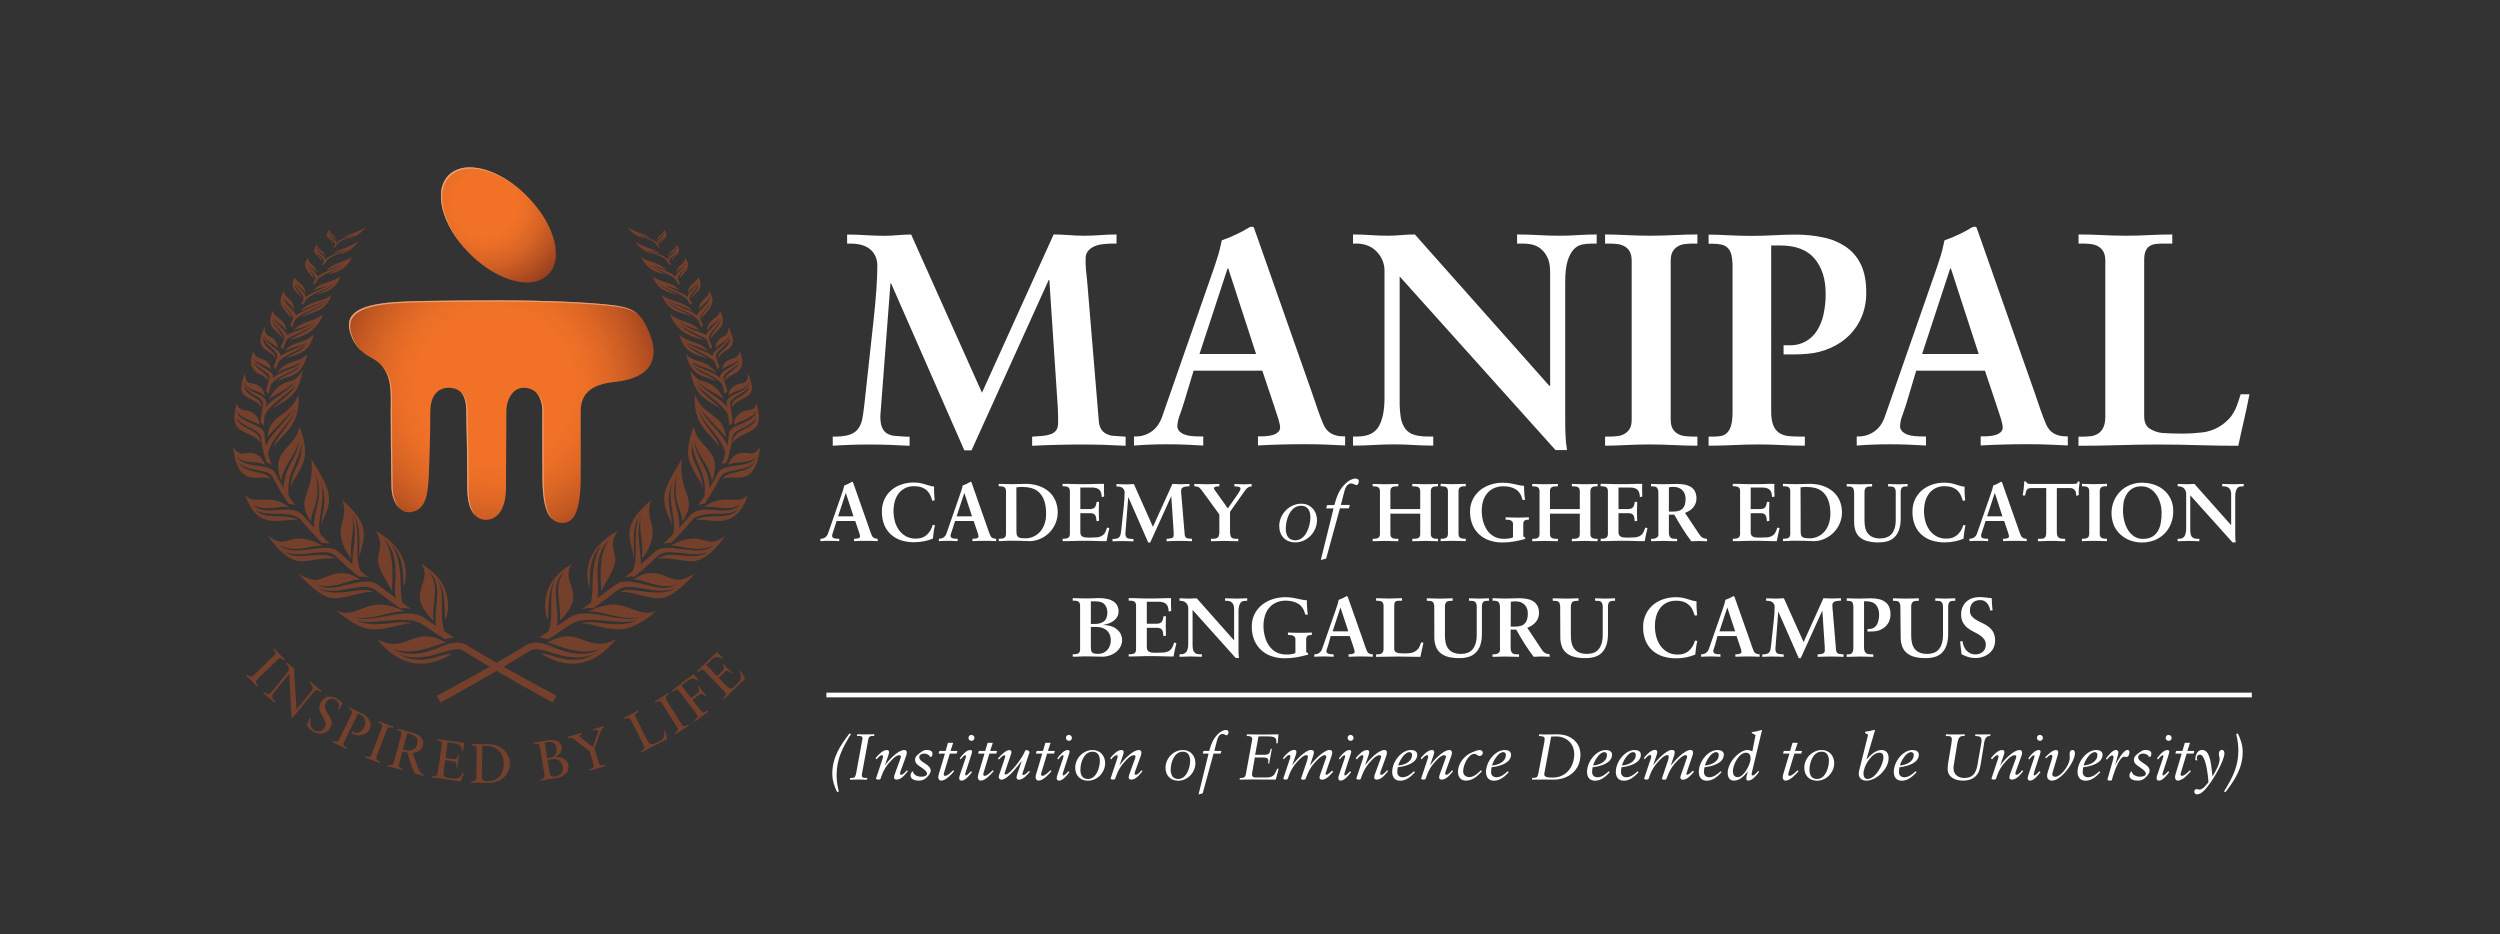 <?xml version="1.0" encoding="utf-8"?>
<!-- Generator: Adobe Illustrator 25.0.0, SVG Export Plug-In . SVG Version: 6.00 Build 0)  -->
<svg version="1.1" id="Layer_1" xmlns="http://www.w3.org/2000/svg" xmlns:xlink="http://www.w3.org/1999/xlink" x="0px" y="0px"
	 viewBox="0 0 3184.9 1190.4" style="enable-background:new 0 0 3184.9 1190.4;" xml:space="preserve">
<rect x="0" y="0" width="3184.9" height="1190.4" fill="#333333" stroke="none"/>
<style type="text/css">
	.st0{fill:#FFFFFF;}
	.st1{fill:#74402C;}
	.st2{fill:url(#SVGID_1_);}
	.st3{fill:url(#SVGID_2_);}
	.st4{fill:#E3A278;}
</style>
<path class="st0" d="M1062.4,674.5c-0.6,1.8-1.1,3.4-1.6,4.7c-0.4,1.1-0.7,2.3-0.7,3.5c0,0.7,0.2,1.4,0.7,1.9
	c0.5,0.5,1.2,0.9,1.9,1.1c0.8,0.3,1.7,0.5,2.6,0.5c0.9,0.1,1.8,0.1,2.7,0.1h1.2v3.1c-2.1-0.1-4.2-0.2-6.3-0.3s-4.2-0.1-6.3-0.1
	c-1.9,0-3.8,0-5.7,0.1s-3.8,0.2-5.7,0.3v-3.1h0.6c2,0,3.9-0.6,5.5-1.7c1.7-1.3,3-3,3.6-5.1l16.7-48c0.7-2,1.4-4.1,2.2-6.5
	c0.7-2.1,1.3-4.3,1.7-6.5c1.8-0.6,3.6-1.3,5.3-2.2c1.5-0.7,2.9-1.5,4.2-2.3c0.3-0.1,0.6-0.2,0.8-0.2c0.3,0,0.6,0.1,0.7,0.3
	c0.1,0.4,0.3,0.9,0.5,1.3s0.3,0.9,0.5,1.3l19.2,54.7c0.6,1.8,1.3,3.6,1.9,5.5s1.3,3.6,2,5.2c1.2,2.8,3.5,4.2,6.9,4.2h0.6v3.1
	c-2.4-0.1-4.7-0.2-7.1-0.3s-4.8-0.1-7.3-0.1c-2.6,0-5.2,0-7.8,0.1c-2.6,0.1-5.2,0.2-7.9,0.3v-3.1h1.2c0.6,0,1.3,0,2-0.1
	c0.7-0.1,1.4-0.2,2.1-0.4c0.6-0.2,1.2-0.5,1.7-0.9c0.4-0.4,0.7-1,0.7-1.6c-0.1-1-0.3-2-0.6-3c-0.4-1.3-0.9-2.8-1.5-4.5l-4.1-12.1
	h-23.7L1062.4,674.5z M1077.6,628.2h-0.2l-9.7,29.6h19.6L1077.6,628.2z"/>
<path class="st0" d="M1187.8,638c-0.7-2.4-1.7-4.8-2.7-7.2c-1-2.2-2.5-4.2-4.2-5.9c-1.9-1.8-4.2-3.1-6.6-4c-3.2-1.1-6.5-1.5-9.8-1.5
	c-3.9-0.1-7.8,0.7-11.3,2.4c-3.2,1.6-6,3.8-8.2,6.6c-2.3,3-4,6.4-5,10c-1.1,4.1-1.7,8.4-1.7,12.7c0,4.3,0.6,8.7,1.7,12.9
	c1,4,2.8,7.8,5.2,11.2c2.3,3.3,5.4,6,8.9,8c3.9,2.1,8.4,3.1,12.8,3c5.6,0,10.3-1.6,13.8-4.8c3.7-3.4,6.3-7.8,7.5-12.7l2.9,0.4
	c-0.7,2.8-1.2,5.6-1.6,8.5c-0.4,2.8-0.7,5.6-1,8.5c-3.4,1.4-7,2.6-10.7,3.3c-4.4,0.9-8.8,1.4-13.3,1.4c-5.5,0.1-11-0.8-16.3-2.4
	c-4.8-1.5-9.2-4-13-7.3c-3.8-3.4-6.7-7.6-8.6-12.2c-2.2-5.5-3.2-11.3-3.1-17.2c-0.1-5.4,1-10.8,3.3-15.7c2.1-4.5,5.1-8.4,8.8-11.6
	c3.8-3.2,8.2-5.6,12.9-7.2c5-1.7,10.2-2.5,15.4-2.5c2.6,0,5.3,0.2,7.8,0.6c2.2,0.4,4.2,0.9,6.1,1.5c1.9,0.6,3.8,1.1,5.7,1.7
	c2.1,0.7,4.3,1.1,6.5,1.4c-0.1,2.9,0,5.8,0.1,8.7c0.1,2.9,0.4,5.8,0.7,8.7L1187.8,638z"/>
<path class="st0" d="M1213.3,674.5c-0.6,1.8-1.1,3.4-1.6,4.7c-0.4,1.1-0.7,2.3-0.7,3.5c0,0.7,0.2,1.4,0.7,1.9
	c0.5,0.5,1.2,0.9,1.9,1.1c0.8,0.3,1.7,0.5,2.6,0.5c0.9,0.1,1.8,0.1,2.7,0.1h1.1v3.1c-2.1-0.1-4.2-0.2-6.3-0.3
	c-2.1-0.1-4.2-0.1-6.3-0.1c-1.9,0-3.8,0-5.6,0.1s-3.8,0.2-5.7,0.3v-3.1h0.6c2,0,3.9-0.6,5.5-1.7c1.7-1.3,3-3,3.6-5.1l16.7-48
	c0.7-1.9,1.4-4.1,2.2-6.5c0.7-2.1,1.3-4.3,1.7-6.5c1.8-0.6,3.6-1.3,5.3-2.2c1.5-0.7,2.9-1.5,4.2-2.3c0.3-0.1,0.5-0.2,0.8-0.2
	c0.3,0,0.6,0.1,0.7,0.3c0.1,0.4,0.3,0.9,0.5,1.3s0.3,0.9,0.5,1.3l19.2,54.7c0.6,1.8,1.2,3.6,1.9,5.5s1.3,3.6,2,5.2
	c1.2,2.8,3.5,4.2,6.9,4.2h0.6v3.1c-2.4-0.1-4.8-0.2-7.1-0.3s-4.8-0.1-7.3-0.1c-2.6,0-5.2,0-7.8,0.1s-5.2,0.2-7.9,0.3v-3.1h1.2
	c0.6,0,1.3,0,2-0.1c0.7-0.1,1.4-0.2,2.1-0.4c0.6-0.2,1.2-0.5,1.7-0.9c0.5-0.4,0.7-1,0.7-1.6c-0.1-1-0.3-2-0.6-3
	c-0.4-1.3-0.9-2.8-1.5-4.5l-4.1-12.1h-23.7L1213.3,674.5z M1228.6,628.2h-0.2l-9.7,29.6h19.6L1228.6,628.2z"/>
<path class="st0" d="M1272.3,686.3h1.5c0.9,0,1.8-0.1,2.8-0.2c0.9-0.1,1.7-0.4,2.5-0.8c0.7-0.4,1.4-1,1.8-1.8c0.5-1,0.7-2.1,0.7-3.2
	v-54.8c0-1.1-0.2-2.2-0.7-3.2c-0.4-0.8-1-1.4-1.8-1.8c-0.8-0.4-1.6-0.7-2.5-0.8c-0.9-0.1-1.8-0.2-2.8-0.2h-1.5v-3.1
	c1.6,0,4,0.1,7.1,0.2s6.3,0.2,9.7,0.2s6.4-0.1,9.3-0.2s5.3-0.2,7.6-0.2c5.9-0.1,11.7,0.8,17.3,2.6c4.8,1.6,9.3,4.1,13.1,7.4
	c3.6,3.2,6.4,7.1,8.2,11.5c2,4.7,2.9,9.8,2.9,14.8c0,5.1-1,10.1-3.1,14.7c-4,9.1-11.5,16.2-20.7,19.7c-4.8,1.9-9.9,2.6-15,2.2
	c-2.3-0.1-5.2-0.2-8.6-0.3c-3.4-0.1-6.9-0.1-10.4-0.1c-1.8,0-3.6,0-5.3,0s-3.4,0.1-4.9,0.2s-2.9,0.1-4.1,0.2s-2.2,0-2.9,0
	L1272.3,686.3z M1294.9,677.5c0,1.5,0.2,3,0.6,4.4c0.4,1,1.1,1.9,2,2.5c1,0.6,2.2,1,3.4,1.1c1.6,0.2,3.2,0.3,4.9,0.3
	c4.1,0.1,8.1-0.8,11.7-2.6c3.3-1.6,6.1-4,8.4-6.8c2.3-2.9,4.1-6.3,5.1-9.9c1.2-3.8,1.7-7.7,1.7-11.7c0-6.9-0.8-12.6-2.4-17
	c-1.3-4-3.6-7.6-6.6-10.6c-2.8-2.6-6.1-4.4-9.8-5.4c-3.9-1-7.9-1.5-11.9-1.5c-1.2,0-2.4,0-3.6,0.2s-2.4,0.2-3.6,0.4L1294.9,677.5z"
	/>
<path class="st0" d="M1353.7,686.3h1.5c0.9,0,1.8-0.1,2.8-0.2c0.9-0.1,1.7-0.4,2.5-0.8c0.7-0.4,1.4-1,1.8-1.8c0.5-1,0.7-2.1,0.7-3.2
	v-54.8c0-1.1-0.2-2.2-0.7-3.2c-0.4-0.8-1-1.4-1.8-1.8c-0.8-0.4-1.6-0.7-2.5-0.8c-0.9-0.1-1.8-0.2-2.8-0.2h-1.5v-3.1
	c1.6,0,3.4,0,5.5,0s4.3,0.1,6.6,0.2s4.6,0.1,7,0.2s4.7,0,6.9,0s4.4,0,6.8,0s4.8-0.1,7.2-0.2s4.6-0.1,6.8-0.2s4.2,0,6,0
	c-0.1,1.1-0.1,2.4-0.1,3.8v4.3c0,1.4,0,2.8,0.1,4.2s0.1,2.7,0.2,3.8l-3.1,0.8c-0.1-1.6-0.4-3.2-0.7-4.8c-0.3-1.4-0.9-2.8-1.8-3.9
	c-1-1.2-2.3-2.1-3.8-2.6c-2.1-0.7-4.3-1-6.5-0.9h-14.5v27.4h12.4c1.3,0,2.6-0.2,3.8-0.6c1-0.4,1.8-1,2.4-1.8
	c0.6-0.9,1.1-1.9,1.4-2.9c0.3-1.3,0.6-2.5,0.7-3.8h3.1c-0.2,4.1-0.3,8.2-0.3,12.2s0.1,8,0.3,11.9l-3.1,0.6c-0.1-1.5-0.3-2.9-0.5-4.2
	c-0.2-1.2-0.5-2.3-1.1-3.3c-0.5-0.9-1.3-1.6-2.3-2.1c-1.3-0.6-2.8-0.8-4.2-0.7h-12.6v24.4c-0.1,1.4,0.3,2.8,1,3.9
	c0.7,0.9,1.7,1.6,2.8,2c1.3,0.4,2.7,0.7,4.1,0.7c1.5,0.1,3.1,0.1,4.8,0.1c3.1,0,5.8-0.1,8.2-0.3c2.1-0.1,4.1-0.7,6-1.6
	c1.7-0.9,3.2-2.2,4.2-3.8c1.3-2.2,2.3-4.6,2.9-7.1l2.9,0.7c-0.7,2.8-1.3,5.6-1.9,8.3s-1.1,5.5-1.6,8.3c-1.7,0-3.7,0-5.9,0
	s-4.7-0.1-7.2-0.2s-5.1-0.1-7.6-0.2s-5.1,0-7.4,0s-4.9,0-7.5,0s-5.2,0.1-7.7,0.2s-4.9,0.1-7.1,0.2s-4.1,0-5.5,0L1353.7,686.3z"/>
<path class="st0" d="M1468.8,671.2l24.8-54.7c1.6,0,3.3,0.1,5.1,0.2s3.7,0.2,5.6,0.2s3.7-0.1,5.5-0.2s3.7-0.2,5.5-0.2v3.1h-0.9
	c-0.8,0-1.7,0-2.8,0.1c-1.1,0.1-2.1,0.3-3.1,0.6c-0.9,0.3-1.8,0.8-2.6,1.5c-0.7,0.7-1.2,1.7-1.2,2.7c-0.1,1.4,0,2.8,0.1,4.2
	c0.1,1.4,0.3,2.7,0.4,3.9l4,47.9c0,1.1,0.3,2.1,0.7,3.1c0.4,0.7,1,1.3,1.7,1.7c0.9,0.5,1.8,0.7,2.8,0.8c1.1,0.1,2.5,0.2,4.1,0.3v3.1
	c-2.4-0.1-4.9-0.2-7.5-0.3s-5.1-0.1-7.6-0.1c-2.9,0-5.8,0-8.6,0.1s-5.7,0.2-8.6,0.3v-3.1c1.3-0.1,2.5-0.2,3.7-0.3
	c1-0.1,1.9-0.3,2.9-0.6c0.7-0.3,1.4-0.7,1.8-1.3c0.5-0.8,0.7-1.7,0.6-2.7v-2c0-0.7,0-1.7-0.1-3.1l-2.9-44.1h-0.2l-26.7,58.9h-2.5
	l-25.3-57.7h-0.2l-3.6,45.9c-0.1,1.3,0.1,2.6,0.6,3.9c0.3,0.8,0.9,1.6,1.6,2.1c0.9,0.5,1.8,0.8,2.8,0.9c1.1,0.1,2.4,0.2,3.9,0.3h1.3
	v3.1c-2.4-0.1-4.7-0.2-7.1-0.3s-4.7-0.1-7.1-0.1c-2,0-4.1,0-6.2,0.1s-4.2,0.2-6.2,0.3v-3.1h1.5c1.7,0,3.3-0.3,4.9-0.8
	c1.1-0.4,2-1.2,2.7-2.2c0.7-1.1,1.1-2.3,1.3-3.5c0.2-1.4,0.5-3,0.7-4.9l3.1-29.1c0.4-3.8,0.7-7.2,0.9-10.5s0.3-5.8,0.3-8
	c0-1.3-0.2-2.6-0.8-3.7c-0.5-0.9-1.2-1.8-2-2.4c-0.9-0.6-1.9-1.1-2.9-1.3c-1.1-0.3-2.2-0.4-3.3-0.4h-1.4v-3.1c2.2,0,4.3,0.1,6.4,0.2
	s4.2,0.2,6.4,0.2c1.6,0,3.2-0.1,4.7-0.2c1.5-0.1,3.1-0.2,4.7-0.2L1468.8,671.2z"/>
<path class="st0" d="M1553.4,655.4l-20.9-28.7c-0.8-1.1-1.5-2.1-2.2-3c-0.6-0.8-1.4-1.6-2.1-2.2c-0.7-0.6-1.6-1.1-2.5-1.4
	c-1-0.3-2.1-0.5-3.2-0.5h-1v-3.1c2.9,0,5.6,0.1,8.2,0.2s5.3,0.2,8.2,0.2s5.3-0.1,7.9-0.2s5.1-0.2,7.6-0.2v3.1h-1.4
	c-1.3,0-2.6,0.2-3.8,0.6c-1.1,0.4-1.7,1-1.7,1.8c0,0.6,0.3,1.3,0.7,1.8l1.2,1.7l15.8,22.2l13-18.7c1-1.5,1.8-2.8,2.3-3.8
	c0.6-0.9,0.9-1.9,0.9-3c0-0.5-0.3-1-0.7-1.3c-0.5-0.3-1.1-0.6-1.7-0.7c-0.7-0.2-1.3-0.3-2-0.4c-0.7-0.1-1.2-0.1-1.5-0.1h-1.9v-3.1
	c2,0,4,0.1,6,0.2s3.9,0.2,6,0.2c1.7,0,3.3-0.1,5-0.2c1.7-0.1,3.3-0.2,4.9-0.2v3.1c-1.7,0-3.4,0.5-4.8,1.5c-1.3,0.9-2.4,2-3.3,3.3
	l-19.4,27.5v25c-0.1,1.8,0.1,3.5,0.6,5.2c0.2,1.1,0.8,2,1.5,2.8c0.8,0.6,1.7,1,2.7,1.2c1.2,0.1,2.5,0.2,3.7,0.2h2v3.1
	c-3.1,0-6.2-0.1-9.2-0.2c-3-0.1-5.6-0.2-7.9-0.2c-2.7,0-5.5,0.1-8.5,0.2s-6.1,0.2-9.2,0.2v-3.1h2c1.3,0,2.7-0.1,4-0.4
	c1-0.2,1.9-0.6,2.7-1.3c0.7-0.7,1.3-1.6,1.5-2.6c0.3-1.4,0.5-2.8,0.5-4.3L1553.4,655.4z"/>
<path class="st0" d="M1657.7,641.7c12.1,0,20.1,9.2,20.1,21.2c0,14.7-12.6,28.1-27.5,28.1c-12.6,0-20.6-8.4-20.6-21
	C1629.7,655,1642.6,641.7,1657.7,641.7z M1650.2,688.3c13.5,0,19.2-18.4,19.2-29.2c0-7.4-2.8-14.8-11.8-14.8
	c-14,0-19.6,17.7-19.6,29.2C1638.1,681.4,1641,688.3,1650.2,688.3z"/>
<path class="st0" d="M1719.6,643.3l-1.2,4.3H1707l-17.5,63.9l-6.4,1.9l-0.3-0.6l16.1-65.1h-9.4l1.2-4.3h9.2
	c3.3-11.6,6.1-20.3,15.7-28.7c2.8-2.5,7.2-5,11.2-5c2.1,0,4.3,0.8,4.3,3.3c0,1.5-1,5-2.9,5s-4.2-2.1-6.6-2.1
	c-6.4,0-8.3,7.1-9.7,13.1l-3.7,14.3L1719.6,643.3z"/>
<path class="st0" d="M1771.3,680.4c-0.1,1.1,0.2,2.3,0.7,3.3c0.5,0.8,1.1,1.4,1.9,1.8c0.8,0.4,1.7,0.6,2.6,0.7
	c1,0.1,1.9,0.2,2.9,0.2h2v3.1c-2.3,0-5-0.1-8-0.2s-6-0.2-8.9-0.2c-2.7,0-5.4,0.1-8.3,0.2c-2.9,0.1-5.4,0.2-7.5,0.2v-3.1h1.5
	c0.9,0,1.8-0.1,2.8-0.2c0.9-0.1,1.7-0.4,2.5-0.8c0.7-0.4,1.3-1,1.8-1.8c0.5-1,0.7-2.1,0.7-3.2v-54.8c0.1-1.1-0.2-2.2-0.7-3.2
	c-0.4-0.8-1-1.4-1.8-1.8c-0.8-0.4-1.6-0.7-2.5-0.8c-0.9-0.1-1.8-0.2-2.8-0.2h-1.5v-3.1c2.1,0,4.6,0.1,7.5,0.2s5.7,0.2,8.3,0.2
	c2.9,0,5.8-0.1,8.9-0.2c3.1-0.1,5.8-0.2,8-0.2v3.1h-2c-1,0-1.9,0.1-2.9,0.2c-0.9,0.1-1.8,0.3-2.6,0.7c-0.8,0.4-1.5,1-1.9,1.8
	c-0.5,1-0.8,2.1-0.7,3.3v22.9h38v-22.9c0.1-1.1-0.2-2.3-0.7-3.3c-0.5-0.8-1.1-1.4-1.9-1.8c-0.8-0.4-1.7-0.6-2.7-0.7
	c-0.9-0.1-1.9-0.2-2.8-0.2h-2v-3.1c2.3,0,5,0.1,8.1,0.2s6,0.2,8.9,0.2c2.7,0,5.4-0.1,8.3-0.2c2.9-0.1,5.4-0.2,7.5-0.2v3.1h-1.5
	c-0.9,0-1.9,0-2.8,0.2c-0.9,0.1-1.7,0.4-2.4,0.8c-0.8,0.4-1.4,1.1-1.8,1.8c-0.5,1-0.7,2.1-0.7,3.2v54.8c-0.1,1.1,0.2,2.2,0.7,3.2
	c0.4,0.7,1,1.4,1.8,1.8c0.8,0.4,1.6,0.7,2.4,0.8c0.9,0.1,1.9,0.2,2.8,0.2h1.5v3.1c-2.1,0-4.6-0.1-7.5-0.2s-5.7-0.2-8.3-0.2
	c-2.9,0-5.8,0.1-8.9,0.2s-5.8,0.2-8.1,0.2v-3.1h2c0.9,0,1.9-0.1,2.8-0.2c0.9-0.1,1.8-0.3,2.7-0.7c0.8-0.4,1.5-1,1.9-1.8
	c0.5-1,0.8-2.2,0.7-3.3v-26h-38V680.4z"/>
<path class="st0" d="M1835.3,686.3h1.5c0.9,0,1.9-0.1,2.8-0.2c0.9-0.1,1.7-0.4,2.5-0.8c0.7-0.4,1.4-1,1.8-1.8c0.5-1,0.7-2.1,0.7-3.2
	v-54.8c0-1.1-0.2-2.2-0.7-3.2c-0.4-0.8-1-1.4-1.8-1.8c-0.8-0.4-1.6-0.7-2.5-0.8c-0.9-0.1-1.9-0.2-2.8-0.2h-1.5v-3.1
	c2,0,4.5,0.1,7.3,0.2s5.6,0.2,8.2,0.2s5.4-0.1,8.4-0.2s5.6-0.2,8.1-0.2v3.1h-1.5c-0.9,0-1.9,0-2.8,0.2c-0.9,0.1-1.7,0.4-2.4,0.8
	c-0.8,0.4-1.4,1.1-1.8,1.8c-0.5,1-0.7,2.1-0.7,3.2v54.8c-0.1,1.1,0.2,2.2,0.7,3.2c0.4,0.7,1,1.4,1.8,1.8c0.8,0.4,1.6,0.7,2.4,0.8
	c0.9,0.1,1.9,0.2,2.8,0.2h1.5v3.1c-2.5,0-5.2-0.1-8.2-0.2s-5.7-0.2-8.4-0.2c-2.6,0-5.3,0.1-8.1,0.2c-2.8,0.1-5.2,0.2-7.3,0.2V686.3z
	"/>
<path class="st0" d="M1939.7,636.9c-1.6-6.4-4.5-10.9-8.7-13.5s-9.4-3.9-15.5-3.9c-4.2-0.1-8.4,0.7-12.2,2.4
	c-3.4,1.5-6.4,3.8-8.7,6.6c-2.4,2.9-4.2,6.3-5.2,9.9c-1.2,4-1.8,8.1-1.7,12.3c0,4.3,0.5,8.7,1.6,12.9c1,4.1,2.7,7.9,5,11.5
	c2.2,3.4,5.2,6.2,8.7,8.2c3.9,2.2,8.4,3.3,12.9,3.1c2.4,0.1,4.8-0.1,7.2-0.5c2.3-0.4,3.7-0.9,4.4-1.5v-17c0-0.9-0.2-1.8-0.7-2.6
	c-0.5-0.7-1.1-1.3-1.8-1.7c-0.8-0.4-1.7-0.7-2.6-0.8c-1-0.1-1.9-0.2-2.9-0.2h-1.4V659c2.7,0.1,5.3,0.2,7.8,0.3s5.2,0.1,7.8,0.1
	c2.4,0,4.7,0,7-0.1c2.3-0.1,4.6-0.2,7-0.3v3.1h-1.4c-3.8,0-5.7,1.8-5.7,5.3v15.9l2.4,1.4v1.9c-4.6,1.3-9.3,2.4-14,3.2
	c-5,0.9-10.1,1.3-15.2,1.3c-5.5,0-11.1-0.8-16.3-2.6c-4.8-1.6-9.2-4.2-13-7.6c-3.7-3.4-6.7-7.7-8.6-12.3c-2.2-5.3-3.2-11-3.1-16.7
	c-0.1-5.5,1.1-11,3.6-16c2.3-4.5,5.5-8.4,9.4-11.6c4-3.1,8.5-5.5,13.4-7c5-1.6,10.2-2.4,15.5-2.3c2.8,0,5.7,0.2,8.5,0.6
	c2.4,0.4,4.6,0.8,6.6,1.3s4,0.9,5.8,1.3c2,0.4,4,0.6,6,0.7v3.5c0,1.4,0.1,2.9,0.2,4.5s0.2,3.3,0.4,5c0.1,1.6,0.4,3.2,0.7,4.8
	L1939.7,636.9z"/>
<path class="st0" d="M1974.6,680.4c-0.1,1.1,0.2,2.3,0.7,3.3c0.5,0.8,1.1,1.4,1.9,1.8c0.8,0.4,1.7,0.6,2.6,0.7
	c1,0.1,1.9,0.2,2.9,0.2h2v3.1c-2.3,0-5-0.1-8-0.2s-6-0.2-8.9-0.2c-2.7,0-5.4,0.1-8.3,0.2c-2.9,0.1-5.4,0.2-7.5,0.2v-3.1h1.5
	c0.9,0,1.8-0.1,2.8-0.2c0.9-0.1,1.7-0.4,2.5-0.8c0.7-0.4,1.4-1,1.8-1.8c0.5-1,0.7-2.1,0.7-3.2v-54.8c0-1.1-0.2-2.2-0.7-3.2
	c-0.4-0.8-1-1.4-1.8-1.8c-0.8-0.4-1.6-0.7-2.5-0.8c-0.9-0.1-1.8-0.2-2.8-0.2h-1.5v-3.1c2.1,0,4.6,0.1,7.5,0.2s5.7,0.2,8.3,0.2
	c2.9,0,5.8-0.1,8.9-0.2c3.1-0.1,5.8-0.2,8-0.2v3.1h-2c-1,0-1.9,0.1-2.9,0.2c-0.9,0.1-1.8,0.3-2.6,0.7c-0.8,0.4-1.5,1-1.9,1.8
	c-0.5,1-0.8,2.1-0.7,3.3v22.9h38v-22.9c0.1-1.1-0.2-2.3-0.7-3.3c-0.5-0.8-1.1-1.4-1.9-1.8c-0.8-0.4-1.7-0.6-2.7-0.7
	c-0.9-0.1-1.9-0.2-2.8-0.2h-2v-3.1c2.3,0,5,0.1,8.1,0.2s6,0.2,8.9,0.2c2.7,0,5.4-0.1,8.3-0.2c2.9-0.1,5.4-0.2,7.5-0.2v3.1h-1.5
	c-0.9,0-1.9,0-2.8,0.2c-0.9,0.1-1.7,0.4-2.4,0.8c-0.7,0.4-1.4,1.1-1.8,1.8c-0.5,1-0.7,2.1-0.7,3.2v54.8c-0.1,1.1,0.2,2.2,0.7,3.2
	c0.4,0.7,1,1.4,1.8,1.8c0.8,0.4,1.6,0.7,2.4,0.8c0.9,0.1,1.9,0.2,2.8,0.2h1.5v3.1c-2.1,0-4.6-0.1-7.5-0.2s-5.7-0.2-8.3-0.2
	c-2.9,0-5.8,0.1-8.9,0.2s-5.7,0.2-8.1,0.2v-3.1h2c0.9,0,1.9-0.1,2.8-0.2c0.9-0.1,1.8-0.3,2.7-0.7c0.8-0.4,1.5-1,1.9-1.8
	c0.5-1,0.8-2.2,0.7-3.3v-26h-38L1974.6,680.4z"/>
<path class="st0" d="M2039.1,686.3h1.5c0.9,0,1.8-0.1,2.8-0.2c0.9-0.1,1.7-0.4,2.5-0.8c0.7-0.4,1.4-1,1.8-1.8c0.5-1,0.7-2.1,0.7-3.2
	v-54.8c0-1.1-0.2-2.2-0.7-3.2c-0.4-0.8-1-1.4-1.8-1.8c-0.8-0.4-1.6-0.7-2.5-0.8c-0.9-0.1-1.8-0.2-2.8-0.2h-1.5v-3.1
	c1.6,0,3.5,0,5.6,0s4.3,0.1,6.6,0.2s4.6,0.1,7,0.2s4.7,0,6.9,0s4.4,0,6.9,0s4.8-0.1,7.2-0.2s4.6-0.1,6.8-0.2s4.1,0,6,0
	c-0.1,1.1-0.1,2.4-0.1,3.8v4.3c0,1.4,0,2.8,0.1,4.2s0.1,2.7,0.2,3.8l-3.1,0.8c-0.1-1.6-0.4-3.2-0.7-4.8c-0.3-1.4-0.9-2.8-1.8-3.9
	c-1-1.2-2.3-2.1-3.8-2.6c-2.1-0.7-4.3-1-6.5-0.9h-14.5v27.4h12.4c1.3,0,2.6-0.2,3.8-0.6c1-0.4,1.8-1,2.4-1.8
	c0.6-0.9,1.1-1.9,1.4-2.9c0.3-1.3,0.6-2.5,0.7-3.8h3.1c-0.2,4.1-0.3,8.2-0.3,12.2s0.1,8,0.3,11.9l-3.1,0.6c-0.1-1.5-0.3-2.9-0.5-4.2
	c-0.2-1.2-0.5-2.3-1.1-3.3c-0.5-0.9-1.3-1.6-2.3-2.1c-1.3-0.6-2.8-0.8-4.2-0.7h-12.6v24.4c-0.1,1.4,0.3,2.8,1.1,3.9
	c0.7,0.9,1.7,1.6,2.8,2c1.3,0.4,2.7,0.7,4.1,0.7c1.5,0.1,3.1,0.1,4.8,0.1c3.1,0,5.9-0.1,8.1-0.3c2.1-0.1,4.1-0.7,6-1.6
	c1.7-0.9,3.2-2.2,4.2-3.8c1.3-2.2,2.3-4.6,2.9-7.1l2.9,0.7c-0.7,2.8-1.3,5.6-1.9,8.3s-1.1,5.5-1.6,8.3c-1.7,0-3.6,0-5.9,0
	s-4.6-0.1-7.2-0.2s-5.1-0.1-7.6-0.2s-5,0-7.4,0s-4.9,0-7.5,0s-5.2,0.1-7.7,0.2s-4.9,0.1-7.1,0.2s-4.1,0-5.6,0L2039.1,686.3z"/>
<path class="st0" d="M2112.7,627.6c0.1-1.5-0.2-3-0.7-4.5c-0.4-0.9-1-1.8-1.8-2.4c-0.7-0.5-1.5-0.8-2.4-0.9
	c-0.8-0.1-1.7-0.2-2.6-0.2h-1.9v-3.1c1.7,0,4,0.1,6.9,0.2s6.1,0.2,9.3,0.2s6-0.1,8.7-0.2s5.4-0.2,8.1-0.2c3.2,0,6.3,0.2,9.4,0.8
	c2.8,0.4,5.5,1.4,8,2.8c2.3,1.4,4.2,3.3,5.5,5.7c1.4,2.8,2.1,6,2,9.2c0.1,4.2-1.4,8.3-4.2,11.5c-1.3,1.6-2.9,2.9-4.6,4
	c-1.8,1.2-3.7,2.1-5.8,2.9l17.9,26.8c0.6,1,1.3,1.9,2.1,2.8c0.6,0.7,1.4,1.3,2.2,1.8c0.8,0.5,1.7,0.8,2.6,1.1
	c1.1,0.3,2.2,0.5,3.3,0.6v3.1c-1.8,0-3.4-0.1-5.1-0.2s-3.4-0.2-5.1-0.2s-3.2,0.1-4.9,0.2s-3.3,0.2-4.9,0.2
	c-4-5.3-7.8-10.8-11.3-16.4c-3.5-5.6-7-11.4-10.4-17.5h-6.9V678c-0.1,1.6,0.2,3.2,0.7,4.7c0.4,1,1,1.9,1.8,2.5
	c0.8,0.6,1.7,0.9,2.7,1c1,0.1,2.2,0.2,3.4,0.2h1.9v3.1c-3,0-6-0.1-9-0.2s-6-0.2-9-0.2c-2.5,0-5,0.1-7.5,0.2s-5,0.2-7.7,0.2v-3.1h1.9
	c1.8,0,3.6-0.4,5.2-1.4c1.5-0.9,2.4-2.5,2.2-4.3L2112.7,627.6z M2126.1,651.8h5.1c2.3,0,4.6-0.3,6.9-0.8c1.9-0.5,3.6-1.4,5.1-2.7
	c1.4-1.4,2.5-3.1,3.1-5c0.8-2.5,1.1-5.1,1.1-7.7c0-4.7-1.4-8.4-4.1-11.1c-2.8-2.8-6.5-4.1-11.2-4.2c-1.2,0-2.4,0-3.6,0.2
	c-0.8,0.1-1.6,0.2-2.4,0.3L2126.1,651.8z"/>
<path class="st0" d="M2207.5,686.3h1.5c0.9,0,1.8-0.1,2.8-0.2c0.9-0.1,1.7-0.4,2.5-0.8c0.7-0.4,1.3-1,1.8-1.8c0.5-1,0.7-2.1,0.7-3.2
	v-54.8c0.1-1.1-0.2-2.2-0.7-3.2c-0.4-0.8-1-1.4-1.8-1.8c-0.8-0.4-1.6-0.7-2.5-0.8c-0.9-0.1-1.8-0.2-2.8-0.2h-1.5v-3.1
	c1.6,0,3.4,0,5.6,0s4.3,0.1,6.6,0.2s4.6,0.1,7,0.2s4.7,0,6.9,0s4.4,0,6.9,0s4.8-0.1,7.2-0.2s4.6-0.1,6.8-0.2s4.1,0,6,0
	c-0.1,1.1-0.1,2.4-0.1,3.8v4.3c0,1.4,0,2.8,0.1,4.2s0.1,2.7,0.2,3.8l-3.1,0.8c-0.1-1.6-0.4-3.2-0.7-4.8c-0.3-1.4-0.9-2.8-1.8-3.9
	c-1-1.2-2.3-2.1-3.8-2.6c-2.1-0.7-4.3-1-6.5-0.9h-14.5v27.4h12.4c1.3,0,2.6-0.2,3.8-0.6c1-0.4,1.8-1,2.4-1.8
	c0.6-0.9,1.1-1.9,1.4-2.9c0.3-1.3,0.6-2.5,0.7-3.8h3.1c-0.2,4.1-0.3,8.2-0.3,12.2s0.1,8,0.3,11.9l-3.1,0.6c-0.1-1.5-0.3-2.9-0.5-4.2
	c-0.2-1.2-0.5-2.3-1.1-3.3c-0.5-0.9-1.3-1.6-2.3-2.1c-1.3-0.6-2.8-0.8-4.2-0.7h-12.6v24.4c-0.1,1.4,0.3,2.8,1,3.9
	c0.7,0.9,1.7,1.6,2.8,2c1.3,0.4,2.7,0.7,4.1,0.7c1.5,0.1,3.1,0.1,4.8,0.1c3.1,0,5.9-0.1,8.1-0.3c2.1-0.1,4.1-0.7,6-1.6
	c1.7-0.9,3.2-2.2,4.2-3.8c1.4-2.2,2.3-4.6,2.9-7.1l2.9,0.7c-0.7,2.8-1.3,5.6-1.9,8.3s-1.1,5.5-1.6,8.3c-1.7,0-3.6,0-5.9,0
	s-4.7-0.1-7.2-0.2s-5-0.1-7.6-0.2s-5.1,0-7.4,0s-4.9,0-7.5,0s-5.2,0.1-7.7,0.2s-4.9,0.1-7.1,0.2s-4.1,0-5.6,0L2207.5,686.3z"/>
<path class="st0" d="M2271.4,686.3h1.5c0.9,0,1.9-0.1,2.8-0.2c0.9-0.1,1.7-0.4,2.5-0.8c0.7-0.4,1.4-1,1.8-1.8c0.5-1,0.7-2.1,0.7-3.2
	v-54.8c0-1.1-0.2-2.2-0.7-3.2c-0.4-0.8-1-1.4-1.8-1.8c-0.8-0.4-1.6-0.7-2.5-0.8c-0.9-0.1-1.8-0.2-2.8-0.2h-1.5v-3.1
	c1.6,0,4,0.1,7.1,0.2s6.3,0.2,9.7,0.2s6.4-0.1,9.2-0.2s5.4-0.2,7.6-0.2c5.9-0.1,11.7,0.8,17.3,2.6c4.8,1.6,9.2,4.1,13.1,7.4
	c3.6,3.2,6.4,7.1,8.3,11.5c2,4.7,2.9,9.8,2.9,14.8c0,5.1-1,10.1-3.1,14.7c-2,4.5-4.8,8.5-8.4,11.9c-3.6,3.4-7.8,6-12.3,7.8
	c-4.8,1.9-9.9,2.6-15,2.2c-2.3-0.1-5.2-0.2-8.6-0.3c-3.4-0.1-6.9-0.1-10.5-0.1c-1.8,0-3.6,0-5.3,0s-3.4,0.1-4.9,0.2
	s-2.9,0.1-4.1,0.2s-2.2,0-2.9,0L2271.4,686.3z M2294,677.5c-0.1,1.5,0.2,3,0.6,4.4c0.4,1,1.1,1.9,2,2.5c1,0.6,2.2,1,3.4,1.1
	c1.6,0.2,3.2,0.3,4.9,0.3c4.1,0.1,8.1-0.8,11.7-2.6c3.3-1.6,6.1-4,8.4-6.8c2.3-2.9,4-6.3,5.1-9.9c1.2-3.8,1.7-7.7,1.7-11.7
	c0-6.9-0.8-12.6-2.5-17c-1.3-4-3.6-7.6-6.6-10.6c-2.8-2.6-6.1-4.4-9.8-5.4c-3.9-1-7.9-1.5-11.9-1.5c-1.2,0-2.4,0-3.6,0.2
	s-2.4,0.2-3.6,0.4L2294,677.5z"/>
<path class="st0" d="M2362,627.3c0.1-1.5-0.2-3-0.7-4.4c-0.3-0.9-1-1.7-1.8-2.2c-0.8-0.5-1.7-0.8-2.6-0.8c-1-0.1-2-0.2-3-0.2h-1.2
	v-3.1c2.2,0,4.7,0.1,7.5,0.2s5.8,0.2,9.1,0.2c3.1,0,6-0.1,8.6-0.2s5-0.2,7.1-0.2v3.1h-1.3c-1,0-2.1,0.1-3.1,0.2
	c-0.9,0.1-1.9,0.4-2.7,0.8c-0.8,0.5-1.5,1.3-1.9,2.2c-0.6,1.4-0.8,2.9-0.7,4.4v36.1c0,3.1,0.3,6.1,1,9.2c0.6,2.6,1.7,5,3.4,7.1
	c1.6,2,3.7,3.6,6.1,4.6c3,1.2,6.2,1.7,9.4,1.6c6.9,0,11.9-2.1,15.1-6.2c3.2-4.1,4.8-9.7,4.8-16.7v-35.7c0.1-1.5-0.2-3-0.7-4.4
	c-0.3-0.9-1-1.7-1.8-2.2c-0.7-0.5-1.5-0.7-2.4-0.8c-0.9-0.1-1.8-0.2-2.7-0.2h-2.1v-3.1c2.1,0,4.2,0.1,6.3,0.2s4.2,0.2,6.3,0.2
	s4-0.1,6.1-0.2s4-0.2,6.1-0.2v3.1h-2.2c-0.8,0-1.5,0.1-2.2,0.2c-0.8,0.1-1.5,0.4-2.2,0.8c-0.7,0.6-1.3,1.4-1.6,2.2
	c-0.5,1.4-0.7,2.9-0.6,4.4v33.3c0.1,5-0.6,10-2.2,14.7c-1.2,3.6-3.3,6.8-6,9.4c-2.5,2.3-5.6,4-8.9,4.9c-3.6,1-7.3,1.4-11,1.4
	c-4.5,0.1-9-0.4-13.3-1.4c-3.6-0.8-6.9-2.3-9.8-4.5c-2.7-2.1-4.9-4.9-6.1-8.1c-1.4-3.8-2.1-7.9-2-12V627.3z"/>
<path class="st0" d="M2500.6,638c-0.7-2.4-1.7-4.8-2.7-7.2c-1-2.2-2.5-4.2-4.2-5.9c-1.9-1.8-4.2-3.1-6.6-4c-3.2-1.1-6.5-1.5-9.8-1.5
	c-3.9-0.1-7.8,0.7-11.3,2.4c-3.2,1.6-6,3.8-8.2,6.6c-2.3,3-4,6.4-5,10c-1.1,4.1-1.7,8.4-1.7,12.7c0,4.3,0.6,8.7,1.7,12.9
	c1,4,2.8,7.8,5.2,11.2c2.3,3.3,5.4,6,8.9,8c3.9,2.1,8.4,3.1,12.8,3c5.7,0,10.3-1.6,13.9-4.8c3.7-3.3,6.3-7.7,7.5-12.5l2.9,0.4
	c-0.7,2.8-1.2,5.6-1.6,8.5c-0.4,2.8-0.7,5.6-1,8.5c-3.4,1.4-7,2.6-10.7,3.3c-4.4,0.9-8.8,1.4-13.3,1.4c-5.5,0.1-11-0.8-16.3-2.4
	c-4.8-1.5-9.2-4-13-7.3c-3.8-3.4-6.7-7.6-8.6-12.2c-2.2-5.5-3.2-11.3-3.1-17.2c-0.1-5.4,1-10.8,3.3-15.7c2.1-4.5,5.1-8.4,8.8-11.6
	c3.8-3.2,8.2-5.6,12.9-7.2c5-1.7,10.2-2.5,15.4-2.5c2.6,0,5.3,0.2,7.8,0.6c2.2,0.4,4.2,0.9,6.1,1.5c1.9,0.6,3.8,1.1,5.6,1.7
	c2.1,0.7,4.3,1.1,6.5,1.4c-0.1,2.9,0,5.8,0.1,8.7s0.4,5.8,0.7,8.7L2500.6,638z"/>
<path class="st0" d="M2526.1,674.5c-0.6,1.8-1.1,3.4-1.6,4.7c-0.4,1.1-0.7,2.3-0.7,3.5c0,0.7,0.2,1.4,0.7,1.9
	c0.5,0.5,1.2,0.9,1.9,1.1c0.8,0.3,1.7,0.5,2.6,0.5c0.9,0.1,1.8,0.1,2.7,0.1h1.1v3.1c-2.1-0.1-4.2-0.2-6.3-0.3s-4.2-0.1-6.3-0.1
	c-1.9,0-3.8,0-5.6,0.1s-3.8,0.2-5.6,0.3v-3.1h0.6c2,0,3.9-0.6,5.5-1.7c1.7-1.3,3-3,3.6-5.1l16.7-48c0.7-1.9,1.4-4.1,2.2-6.5
	c0.7-2.1,1.3-4.3,1.7-6.5c1.8-0.6,3.6-1.3,5.3-2.2c1.4-0.7,2.9-1.5,4.2-2.3c0.3-0.1,0.6-0.2,0.8-0.2c0.3,0,0.6,0.1,0.7,0.3
	c0.1,0.4,0.3,0.9,0.5,1.3s0.3,0.9,0.5,1.3l19.2,54.7c0.6,1.8,1.2,3.6,1.9,5.5s1.3,3.6,2,5.2c1.2,2.8,3.5,4.2,6.9,4.2h0.6v3.1
	c-2.4-0.1-4.7-0.2-7.1-0.3s-4.8-0.1-7.3-0.1c-2.6,0-5.2,0-7.8,0.1c-2.6,0.1-5.2,0.2-7.9,0.3v-3.1h1.1c0.6,0,1.3,0,2-0.1
	c0.7-0.1,1.4-0.2,2.1-0.4c0.6-0.2,1.2-0.5,1.7-0.9c0.4-0.4,0.7-1,0.7-1.6c-0.1-1-0.3-2-0.6-3c-0.4-1.3-0.9-2.8-1.5-4.5l-4.1-12.1
	h-23.7L2526.1,674.5z M2541.4,628.2h-0.2l-9.7,29.6h19.5L2541.4,628.2z"/>
<path class="st0" d="M2589.6,621.7c-1.5,0-3.1,0.1-4.6,0.4c-1,0.2-1.9,0.7-2.6,1.5c-0.7,0.8-1.2,1.9-1.4,2.9
	c-0.3,1.3-0.7,2.8-1.1,4.7h-3.1c0.2-1.5,0.4-2.9,0.7-4.4s0.4-3,0.6-4.5c0.4-2.9,0.6-5.9,0.6-8.9h2.5c0.1,0.7,0.5,1.3,0.9,1.8
	c0.4,0.4,0.9,0.7,1.5,0.9c0.6,0.2,1.2,0.3,1.8,0.3c0.7,0,1.3,0.1,2,0.1h53.9c1.3,0,2.5-0.1,3.8-0.4c1.1-0.3,1.7-1.2,1.9-2.8l2.5,0.4
	c-0.2,1.4-0.4,2.8-0.6,4.2s-0.4,2.8-0.5,4.2c-0.1,1.4-0.2,2.9-0.2,4.3v4.2l-3.1,1.2c-0.1-1-0.2-2-0.3-3.2c-0.1-1.1-0.5-2.2-1-3.2
	c-1.2-2.4-3.8-3.8-6.4-3.6h-17.1v55.6c-0.1,1.6,0.2,3.3,0.6,4.8c0.3,1.1,1,2,1.8,2.7c0.8,0.6,1.8,1,2.8,1.2c1.1,0.2,2.3,0.3,3.4,0.3
	h2v3.1c-1,0-2.2,0-3.6,0s-2.8-0.1-4.4-0.2s-3.1-0.1-4.6-0.2s-3.1,0-4.4,0c-1.6,0-3.2,0-4.9,0s-3.2,0.1-4.8,0.2s-3,0.1-4.4,0.2
	s-2.6,0-3.6,0v-3.1h2c1.3,0,2.6-0.1,3.8-0.2c1-0.1,1.9-0.5,2.7-1.1c0.8-0.7,1.4-1.6,1.6-2.6c0.4-1.6,0.6-3.2,0.5-4.9v-55.8H2589.6z"
	/>
<path class="st0" d="M2652.3,686.3h1.5c0.9,0,1.9-0.1,2.8-0.2c0.9-0.1,1.7-0.4,2.5-0.8c0.7-0.4,1.3-1,1.8-1.8c0.5-1,0.7-2.1,0.7-3.2
	v-54.8c0-1.1-0.2-2.2-0.7-3.2c-0.4-0.8-1-1.4-1.8-1.8c-0.8-0.4-1.6-0.7-2.5-0.8c-0.9-0.1-1.9-0.2-2.8-0.2h-1.5v-3.1
	c2,0,4.5,0.1,7.3,0.2s5.6,0.2,8.2,0.2s5.4-0.1,8.4-0.2s5.6-0.2,8-0.2v3.1h-1.5c-0.9,0-1.9,0-2.8,0.2c-0.9,0.1-1.7,0.4-2.4,0.8
	c-0.7,0.4-1.4,1.1-1.8,1.8c-0.5,1-0.7,2.1-0.7,3.2v54.8c-0.1,1.1,0.2,2.2,0.7,3.2c0.4,0.7,1,1.4,1.8,1.8c0.8,0.4,1.6,0.7,2.4,0.8
	c0.9,0.1,1.9,0.2,2.8,0.2h1.5v3.1c-2.5,0-5.2-0.1-8.1-0.2c-2.9-0.1-5.7-0.2-8.4-0.2c-2.6,0-5.3,0.1-8.1,0.2
	c-2.8,0.1-5.2,0.2-7.3,0.2L2652.3,686.3z"/>
<path class="st0" d="M2690,653.5c0-5.2,1-10.4,3-15.2c3.8-9.2,11.1-16.6,20.4-20.4c4.8-2,10-3,15.2-3c5.3,0,10.6,0.8,15.7,2.5
	c4.7,1.6,9,4,12.7,7.2c3.6,3.1,6.5,7,8.5,11.3c2.1,4.7,3.2,9.9,3.1,15.1c0.1,5.6-0.9,11.2-3,16.4c-3.8,9.5-11.3,17.1-20.9,20.8
	c-5,1.9-10.3,2.9-15.6,2.9c-5.3,0.1-10.5-0.9-15.5-2.7c-4.6-1.7-8.8-4.3-12.4-7.6c-3.5-3.3-6.4-7.3-8.3-11.8
	C2691,664,2689.9,658.8,2690,653.5z M2704.6,649.9c0,4.6,0.5,9.1,1.6,13.6c1,4.1,2.6,8.1,4.8,11.7c2,3.3,4.7,6.1,7.9,8.2
	c3.3,2.1,7.2,3.2,11.1,3.1c5.1,0,9.2-1,12.3-3c3-1.9,5.5-4.6,7.2-7.8c1.8-3.3,2.9-6.9,3.4-10.7c0.6-3.9,0.9-7.8,0.9-11.7
	c0-4-0.5-7.9-1.6-11.7c-1-3.9-2.6-7.5-4.8-10.9c-2.1-3.2-4.8-6-8-8c-3.4-2.1-7.3-3.2-11.3-3.1c-7.6-0.4-14.8,3.4-18.7,9.9
	c-1.8,3-3.2,6.3-3.9,9.8C2705,642.8,2704.6,646.3,2704.6,649.9L2704.6,649.9z"/>
<path class="st0" d="M2842.2,668.9l0.2-0.2v-39.2c0.1-1.8-0.3-3.6-1-5.2c-0.6-1.2-1.4-2.2-2.4-3c-0.9-0.7-1.9-1.1-3-1.4
	c-0.9-0.2-1.8-0.3-2.7-0.3h-2.3v-3.1c2.4,0,4.9,0.1,7.3,0.2s4.9,0.2,7.3,0.2c2.2,0,4.3-0.1,6.4-0.2c2.1-0.1,4.3-0.2,6.4-0.2v3.1
	h-1.5c-1.1,0-2.2,0.1-3.4,0.3c-1.2,0.2-2.2,0.8-3,1.7c-1,1.2-1.7,2.5-2.1,4c-0.6,2.4-0.9,4.9-0.8,7.3v47.6c0,1.8,0,3.6,0.1,5.4
	c0.1,1.7,0.2,3.4,0.5,5.1h-4l-53.9-60v43.1c0,1.9,0.1,3.8,0.4,5.8c0.2,1.4,0.7,2.6,1.5,3.8c0.8,1,1.8,1.7,3,2.1
	c1.6,0.5,3.3,0.7,4.9,0.6h1.8v3.1c-2.2,0-4.5-0.1-6.8-0.2s-4.5-0.2-6.7-0.2s-4.7,0.1-7.1,0.2s-4.7,0.2-7.1,0.2v-3.1h1.5
	c3.6,0,6.1-1.2,7.4-3.5s2-5.6,2-9.8V629c0-1.4-0.3-2.7-0.8-3.9c-0.5-1.1-1.3-2.1-2.1-3c-0.9-0.8-1.9-1.5-3-1.9
	c-1.1-0.4-2.3-0.6-3.5-0.6h-1.4v-3.1c2,0,4,0.1,6,0.2s4,0.2,6,0.2c1.6,0,3.2-0.1,4.6-0.2c1.5-0.1,3-0.2,4.7-0.2L2842.2,668.9z"/>
<rect x="1052.8" y="882.4" class="st0" width="1815.9" height="6"/>
<path class="st1" d="M919.1,592.4c0,0,1.7-2.2,6.4-3c3.8-10.4,6.3-21.2,7.4-32.1c2.1-11.9,23.1-11.3,30.9-25.7
	c-3.1,16.6-29.7,13.5-30.5,32.6c6.8-10.2,19.5-10.7,28.2-18.4s4.5-22.4,2.3-32c-1.1,4.7-3.6,8.3-11.8,9s-18,8.4-16.7,18.3
	c8.7-5.7,23.6-7.8,28-17.4c-1.1,15.7-34.3,16.4-34.6,28.8c-0.3,5.1-1.1,10.1-2.1,15.1c-6.8-16.5-23.4-27.2-35.2-47.3
	c6.8,9.4,26.5,27.4,33.4,36.8c-3-31.5-27.4-24-39.6-54.5c-2.7,42.3,22.8,50.8,31.2,66.8c-1.5-12.2-20.1-25.4-28.1-49.5
	c9.7,23.8,31.5,36.3,35.8,58C922.8,582.9,921.1,587.7,919.1,592.4z"/>
<path class="st1" d="M540.6,787.3c-23.9-16.4-63.4,8-89.4-0.8c23.8,4.3,45-8.6,63.9-7.4c-8.9-5.1-18.9-8.1-29.2-8.8
	c-21.9-1.5-37.2,17.3-57.3,7.6c8.4,7.5,28,22.5,43.9,23.7c22.2,1.5,38.7-8.2,52.3-7.3c-15.4-6.3-48.3,8.1-71.4-4.3
	c23.2,8,64.5-8.7,85.4,5.9c6.6,4.5,28,18.6,28,18.6c3.7-1.2,7.6-2.1,11.5-2.5l-12-7.5c-8.4-23.1,2.9-49.4-10.2-68.8
	c14,18.3,8.8,47.8,11.4,53.6c5.5-12.8,9.1-48.7-30.9-70.8c10.4,14-0.8,25.2-1.8,40.6s17.6,32,17.6,32c-3.7-19.3,9.9-44.8-6.7-63.6
	c20.5,16.9,6.2,45.8,9.8,70C549.3,793.1,540.6,787.3,540.6,787.3z"/>
<path class="st1" d="M482,745.5c-19.3-15.2-55.8,12.8-77.3-0.2c21.7,6.3,44.4-9.4,54.4-6.7c-27.7-19.7-44.6,1.1-58.5,0.1
	c-9.9-0.7-20.6-8.3-20.6-8.3c9.1,10.2,28.7,30.6,43.5,31.6c17.8,1.2,41.5-10.4,52-7.5c-11.2-9.7-47.5,9-70.3-5
	c27.3,10.8,56.8-11,74.1,2.8c0,0,23.1,17.5,30.1,22.6c5.3-0.8,10.7-0.2,15.7,1.8l-12.4-8.6c-4.9-17,2.3-51.3-14.4-75
	c19.9,19.6,13.9,47.8,16.4,54.4c3.8-15.5,7.9-46.5-36.5-71.5c12.4,18,2.2,27.3,3.3,38.5c0.9,12.8,15.9,32.3,17.8,38.8
	c0.4-17.8,4.1-46.6-10.5-67.3c24,24.7,11.1,57.6,15.5,76C497.9,757.4,486.7,749.1,482,745.5z"/>
<path class="st1" d="M431.2,703.1c-15.6-14.9-54.5,8.6-74.8-8c22.9,10.1,42.2-1.8,54.5,0.5c0,0-10.8-8.2-27.9-9.4
	s-22.5,11.9-41.7-4.1c0,0,18.9,31.4,41.5,33c9.2,0.6,28.2-5,44.4-3.9c-20.8-11.7-45.1,5.8-65.1-8.8c19,10.3,52.6-6,64.5,5.3
	c8,7.4,19.9,18.5,30.9,27.2c8.1-1.3,12.5,1.3,12.5,1.3l-10.4-8.4c-9.3-17.7,1.7-53.2-10.5-74.5c13.2,20.9,7.3,42.6,8.8,56.4
	c1.9-10.6,6.5-20,5.5-32.3c-1-12.9-10.6-26.3-28.1-40.6c0,0,6.7,8.2,0.7,28.1c-4.5,15.5-1.6,30,11.5,46.9
	c-2.4-25.4,5.5-34.1,0.8-54.8c8.3,23.2-0.1,44.2,0.8,62C444.9,715.3,434.7,706.3,431.2,703.1z"/>
<path class="st1" d="M376.4,644c0,0-2.7-1.8-8.4-2c-7.7-10.8-14.5-22.1-20.3-34c-6.5-12.3-33.1-5.4-44.7-20.4c9.8,18.2,34,9.6,42,23
	c-8-5.1-23.4,1.4-33.3-5.6s-13.2-20.8-14.6-36c0,0,3.8,8.4,10.2,8.8s21.8-7,30.7,14.6c-10.8-5.9-28-0.8-36.1-10.6
	c8.1,16.7,42.7,6.5,49.1,21.5c4.7,9.1,10.1,18.6,10.1,18.6c1.2-28.8,18.1-37.1,19.8-60.9c-4.2,20.2-20.5,31.8-22.5,52.3
	c-15.4-41.7,18.5-41,23-70c0,0,11.8,26.9,5.4,44.5c-6.6,18.3-15,24.1-16.8,34.7c2-29,16.2-30.2,13.8-57.5
	c-3.1,26.4-19.5,35.8-16,67.1L376.4,644z"/>
<path class="st1" d="M346.3,592.4c0,0-1.7-2.2-6.4-3c-3.8-10.4-6.3-21.2-7.4-32.1c-2-11.9-23.1-11.3-30.9-25.7
	c3.1,16.6,29.7,13.5,30.5,32.6c-6.8-10.2-19.5-10.7-28.2-18.4s-4.5-22.4-2.3-32c1.1,4.7,3.6,8.3,11.8,9s18,8.4,16.8,18.3
	c-8.7-5.7-23.6-7.8-28-17.4c1.1,15.7,34.4,16.4,34.6,28.8c0.3,5.1,1.1,10.1,2.1,15.1c6.8-16.5,23.4-27.2,35.2-47.3
	c-6.8,9.4-26.5,27.4-33.4,36.8c3-31.5,27.4-24,39.6-54.5c2.7,42.3-22.8,50.8-31.2,66.8c1.5-12.2,20-25.4,28.1-49.5
	c-9.7,23.8-31.5,36.3-35.8,58C342.5,582.9,344.2,587.7,346.3,592.4z"/>
<path class="st1" d="M408.4,681.1c-7.2-16.3,9.2-43.9-0.9-71c11.5,29.2,2.2,40.8,1.8,58.6c3.5-12.3,10.6-19.5,9.8-35.5
	s-18.6-41.2-22.3-48.3c4.6,46.3-22.4,47.7-0.5,79.8c-1.2-13.6,14.7-26.4,5.4-62c12.5,32.7-3.2,45.2-1.6,69.7
	c-3.3-3.5-7.9-8.8-12.1-13.7c-16.5-21.2-49.5,2.5-65.6-15.9c16.7,9.7,31.3,0.7,45.9,3.2c-25.1-19.4-43.5-0.8-55.6-15.5
	c5.8,18.6,16.1,31.9,35,33.2c10.7,0.7,23.8-2.8,32.1-1.1c-15.6-10-44.3,1.4-54.5-13.9c12.9,12.2,46.3-1.6,59.7,15.4
	c7.9,9.8,17.7,19.8,25.1,27.6c3.3-0.2,6.6,0.2,9.9,1L408.4,681.1z"/>
<path class="st1" d="M334.9,516.1c2.3-10.7-15.6-11.3-24.4-24.7c1.9,14.3,25.3,14.9,22.1,27.5c-4-8.4-16.3-10.6-21.9-16
	c-6.5-6.4-2-18.2,1.4-27.7c0,0-0.6,11.8,6.5,12.9s17.5,3.2,18.6,16.6c-8.2-9.6-21.8-5.3-26.1-18.2c0,0-0.4,7.9,12.1,13
	s17,9.6,16,15.5c-0.2,1.4-0.7,4-0.7,4c5.8-10.1,29.2-20.2,38.4-33.4c-10.5,10.5-21.8,13.9-34.3,22.9c8.1-15.3,16.3-20.1,28.4-23.2
	c9.3-2.4,14.8-14.7,14.8-14.7c-5.6,39.9-26.8,39.1-39.3,51.2c6.6-9.3,25.1-19.6,30.2-31.1c-7.1,8.9-26.3,20.1-36,32.6
	c-1.4,1.8-3.5,5.3-3.8,8c-0.4,4.7-0.8,11.6-0.8,11.6s-0.7-2.2-4.2-4.4C332.6,530.9,333.5,523.4,334.9,516.1z"/>
<path class="st1" d="M347.7,481.5c14.2-12,31.5-11.5,35.1-20.2c-8.5,6.9-20.9,6.7-30.3,14.5c12.1-18.6,28.6-12.6,38.8-24.8
	c0,0-2.4,15.9-13.4,24.2c-7.7,5.9-16.5,5-23.8,11.1c3.4-8.5,22.4-10,28.4-21c-7.1,8-23.6,11.2-33.4,20.4c-1.5,1.5-3.5,2.9-4.1,4.8
	c-1,3.7-3.1,12.1-3.1,12.1s-0.1-2-3.1-4.2c1.2-5,3.2-11.5,4.2-15.1c3.1-9.6-16-13.5-20.4-23.1c3.9,12.7,21.8,15.5,18.3,24.5
	c-2.1-6.4-12.7-7.1-18.1-14c-4.6-6-3.3-15.1,0.3-23.6c-0.2,3.6,2.6,8.2,8.5,9.6c7.3,1.9,13.3,5.9,13.6,14.7
	c-3.4-6.3-15.9-6.1-22.4-15.3C326,467.1,350.7,471.9,347.7,481.5z"/>
<path class="st1" d="M389,378.3c7.7-5.5,20.5-9.9,29.1-14.7c-3.4,1.2-14.7,4-18.8,6.9c8.6-12,21.8-9.1,34.4-18.2
	c-8.1,22.1-28.2,20.3-32.4,24.5c4.9-4.6,18.8-8.8,23.4-14.4c-13.3,8.8-24.7,10.2-35.1,19.4c-1,2-3.3,6.4-3.3,6.4
	c-0.7-0.6-1.6-1-2.6-1l2.1-4.1c3.4-6.5-4.5-10.2-10.1-20.5c-0.1,7.5,9.4,12.8,8.3,17.4c-4.3-8.8-16.8-10.4-8.3-27.3
	c0.1,6.1,13.9,9.5,13.1,20.8c-1.8-5.6-12.8-10.8-13.5-16C378.2,367.2,389.7,371.9,389,378.3z"/>
<path class="st1" d="M401.2,356.9c2.9-5.2-6-11.1-9-16.4c1.5,4,7.8,10.6,7.4,14.2c-3.8-5.6-17.1-14.4-7.1-26.1
	c0.9,9.6,8.9,7.6,11.2,18.4c-3.4-4.5-8.5-4.8-12.7-12.9c2.8,8.5,11.1,11.2,13.7,18c7.1-5.9,23.1-10.4,29.1-14.8
	c-5.9,2.5-14.2,5.4-19.4,8.2c12.4-12.2,20.8-9.8,34.1-17.9c-10.2,21.4-27.7,19.5-30.5,22.5c3.4-3.9,16-8.5,19.1-12.2
	c-11.9,7.8-29.9,13.1-32.6,18.7c-0.9,1.5-3.6,6.2-3.6,6.2c-0.6-0.7-1.4-1.1-2.3-1.1L401.2,356.9z"/>
<path class="st1" d="M377,401.8c-3.4-9.6-14.7-12.2-16.2-24.6c3,9.3,11.3,10.2,13.6,17.5c0.9-13.6-12.5-14.6-12.7-24
	c-11.4,18,3.7,25.2,9.2,34.7c1.7-5.1-9.1-13.3-11-21.4c3.7,8.7,15.7,17.5,12.8,23.7c-0.9,2.1-2.9,6.3-2.9,6.3c1,0.8,1.7,1.8,2.2,3
	c1.3-2.9,4-9,4-9c9.1-11.4,28.8-14,39.8-24c-6.2,8.6-25.9,13.5-33,20.5c9.5-7.2,31.3-3.7,39.8-29.5c-6.8,9-31.4,8.5-39.4,21.7
	c10-6.5,21.4-8.2,32.1-14.3C406.6,389,388.6,393.6,377,401.8z"/>
<path class="st1" d="M364.6,434.2c1.1-2.6,3.1-3.6,5-4.5c7.9-4,23.9-10.8,31-16.8c-9,9.9-28.2,16.4-31.2,20.3
	c6.2-3,31.8-4.5,42.4-33.1c-13.8,11.5-28.4,8.3-37.8,21.2c5.4-3.4,16-4,25.9-11.5c-9.7,9.7-26,12-34,17
	c-3.7-7.8-14.9-14.1-17.9-22.1c6,8.2,12.4,9.5,17.2,16.6c-2.2-16.1-16.2-15.2-17.2-25.5c-2.3,4.1-6.2,13.6-1.5,20.4
	s10.3,8.9,13.4,15.5c0.9-7.2-12.3-16-13.2-25.8c2.5,8,10.7,13.6,14.3,20.7c1.1,1.8,1.3,3.9,0.7,5.9c-1.5,3.5-4,9.8-4,9.8
	c1.2,0.6,2.1,1.6,2.6,2.9C361.6,441.8,364.6,434.2,364.6,434.2z"/>
<path class="st1" d="M357.2,454.2c3-7.9-19-14.5-21.3-27.4c4.5,11,14,9.9,17.8,17.5c0.3-6.6-3.6-12.8-9.7-15.4
	c-6.7-3-6.8-7.7-6.4-12.6c-2.3,3.2-8.2,16.8-4.7,23.4s12.2,7.9,18,16.5c0.2-9.5-15.9-11.8-15.8-26.1c4.8,11.6,21,17.4,17.5,26.2
	c-1.8,4.9-3.9,10.8-3.9,10.8c1,1.2,1.9,2.5,2.6,3.9c1.1-3.4,2.8-8.2,2.8-8.2c3.1-8.6,28.1-15.8,37.1-25.3
	c-8,11.9-23.7,14.7-26.7,19.3c10.5-5.3,29.2-4.6,35.1-30.4c-14.2,12.4-27.2,7.8-36.8,21.5c8.3-5.9,20.5-6.8,28.1-11.6
	C381.3,444.3,363.5,447.4,357.2,454.2"/>
<path class="st1" d="M704.1,895l4.7-8.7l0,0c-28.5-15.2-56.9-30.8-84.8-47c-9.9-5.7-19.7-11.6-29.5-17.6c-9-5.5-21.8-2.7-32,1.9
	s-39.7,16.7-62.5,2.8c27.4,11.3,61.2-8,68.1-7.5c-41.5-24.6-49.5,15.8-87.8-4.7c31.8,39.4,66.4,36.7,95.1,18.8
	c-11.1-2.1-37.8,18.3-68.6-0.5c35.9,16.5,68.1-13.1,83.3-3.5c9.7,6.1,19.5,12,29.3,17.9C647.4,863.6,675.7,879.5,704.1,895
	L704.1,895z"/>
<path class="st1" d="M413.2,336.6c-1.2,0.4-2.4,0.9-3.5,1.5l2.1-3.5c3.4-5.6-7.8-10.1-9-14.4c1,5.6,7.7,6.9,6.7,12.6
	c-2.8-9-14.8-9.1-6.1-20.8c1.8,7,10.4,7.7,11,15.9c-3-6.5-8.4-6.1-11-13.3c-0.8,6.3,12.6,13.2,10.6,16.5c3.2-5.2,16.8-8.4,24.6-12.7
	c-3.5,0.8-12.3,4.4-14.2,4.5c6.3-5,22.4-8.4,32.5-15.7c-4.8,6.2-11.4,13.7-24.9,17.2c0,0,7.6-3.9,11.1-6.7
	c-9,5.2-24.1,9.4-27.3,14.8C413.7,335.7,413.2,336.6,413.2,336.6z"/>
<path class="st1" d="M427.4,314.6c-1.1,0.3-2.1,0.7-3.1,1.3l1.9-3c3-4.8-6.6-9-7.6-12.8c0.8,4.9,6.6,6.2,5.6,11.1
	c-2.3-7.9-12.8-8.2-5-18.3c1.5,6.1,9,6.9,9.3,14.1c-2.5-5.8-7.3-5.5-9.4-11.9c-0.8,5.5,10.8,11.8,9,14.6c2.9-4.5,14.8-7,21.7-10.6
	c-3.1,0.7-10.8,3.6-12.5,3.6c5.6-4.2,19.7-7,28.7-13.1c-4.3,5.3-10.2,11.7-22.1,14.5c3.4-1.6,6.7-3.5,9.8-5.6
	c-8,4.4-21.3,7.7-24.1,12.4C427.9,313.9,427.4,314.6,427.4,314.6z"/>
<path class="st1" d="M724.8,787.3c23.9-16.4,63.4,8,89.4-0.8c-23.8,4.3-45-8.6-63.9-7.4c8.9-5.1,18.9-8.1,29.1-8.8
	c21.9-1.5,37.2,17.3,57.3,7.6c-8.3,7.5-28,22.5-43.9,23.7c-22.2,1.5-38.7-8.2-52.4-7.3c15.4-6.3,48.3,8.1,71.4-4.3
	c-23.2,8-64.5-8.7-85.4,5.9c-6.6,4.5-28,18.6-28,18.6c-3.7-1.2-7.6-2.1-11.5-2.5l12-7.5c8.4-23.1-2.9-49.4,10.2-68.8
	c-14,18.3-8.8,47.8-11.4,53.6c-5.5-12.8-9-48.7,30.9-70.8c-10.4,14,0.8,25.2,1.8,40.6s-17.5,32-17.5,32c3.7-19.3-9.9-44.8,6.6-63.6
	c-20.5,16.9-6.2,45.8-9.8,70C716,793.1,724.8,787.3,724.8,787.3z"/>
<path class="st1" d="M783.3,745.5c19.3-15.2,55.8,12.8,77.4-0.2c-21.7,6.3-44.4-9.4-54.4-6.7c27.7-19.7,44.7,1.1,58.5,0.1
	c9.8-0.7,20.6-8.3,20.6-8.3c-9.1,10.2-28.6,30.6-43.4,31.6c-17.8,1.2-41.5-10.4-52-7.5c11.2-9.7,47.5,9,70.3-5
	c-27.3,10.8-56.8-11-74.1,2.8c0,0-23.1,17.5-30.1,22.6c-5.3-0.8-10.7-0.2-15.8,1.8l12.3-8.6c4.9-17-2.3-51.3,14.4-75
	C747,712.7,753,741,750.5,747.6c-3.8-15.5-7.9-46.5,36.5-71.5c-12.4,18-2.2,27.3-3.3,38.5c-0.9,12.8-15.9,32.3-17.8,38.8
	c-0.4-17.8-4.1-46.6,10.5-67.3c-24,24.7-11.1,57.6-15.5,76C767.5,757.4,778.6,749.1,783.3,745.5z"/>
<path class="st1" d="M834.1,703.1c15.7-14.9,54.5,8.6,74.8-8c-22.9,10.1-42.2-1.8-54.5,0.5c0,0,10.8-8.2,27.9-9.4
	s22.5,11.9,41.7-4.1c0,0-18.8,31.4-41.5,33c-9.2,0.6-28.2-5-44.4-3.9c20.8-11.7,45.1,5.8,65.1-8.8c-19.1,10.3-52.6-6-64.5,5.3
	c-8,7.4-19.9,18.5-30.9,27.2c-8.1-1.3-12.5,1.3-12.5,1.3l10.5-8.4c9.3-17.7-1.8-53.2,10.5-74.5c-13.3,20.9-7.3,42.6-8.8,56.4
	c-1.9-10.6-6.5-20-5.5-32.3c1-12.9,10.6-26.3,28.1-40.6c0,0-6.7,8.2-0.7,28.1c4.5,15.5,1.6,30-11.5,46.9c2.4-25.4-5.5-34.1-0.8-54.8
	c-8.3,23.2,0.1,44.2-0.8,62C820.4,715.3,830.7,706.3,834.1,703.1z"/>
<path class="st1" d="M888.9,644c0,0,2.7-1.8,8.4-2c7.7-10.8,14.4-22.1,20.3-34c6.5-12.3,33.2-5.4,44.7-20.4c-9.8,18.2-34,9.6-42,23
	c8.1-5.2,23.4,1.3,33.3-5.7s13.2-20.8,14.6-36c0,0-3.8,8.4-10.2,8.8s-21.8-6.9-30.7,14.7c10.8-5.9,28-0.8,36.1-10.6
	c-8.1,16.7-42.7,6.5-49.1,21.5c-4.7,9.1-10.2,18.6-10.2,18.6c-1.2-28.8-18.1-37.1-19.7-60.9c4.2,20.2,20.5,31.8,22.5,52.3
	c15.4-41.7-18.5-41-23-70c0,0-11.8,26.9-5.4,44.5c6.6,18.3,15,24.1,16.8,34.7c-1.9-28.9-16.2-30.2-13.8-57.5
	c3.1,26.4,19.5,35.8,16,67.1L888.9,644z"/>
<path class="st1" d="M856.9,681.1c7.2-16.3-9.2-43.9,0.9-71c-11.5,29.2-2.2,40.8-1.8,58.6c-3.4-12.3-10.6-19.5-9.8-35.5
	s18.7-41.2,22.3-48.3c-4.6,46.3,22.5,47.7,0.5,79.8c1.2-13.6-14.7-26.4-5.4-62c-12.5,32.7,3.3,45.2,1.7,69.7
	c3.3-3.5,7.9-8.8,12.1-13.7c16.5-21.2,49.5,2.5,65.6-15.9c-16.7,9.7-31.3,0.7-45.9,3.2c25.1-19.4,43.5-0.8,55.6-15.5
	c-5.8,18.6-16.1,31.9-35,33.2c-10.7,0.7-23.8-2.8-32.1-1.1c15.7-10,44.3,1.4,54.5-13.9c-12.9,12.2-46.3-1.6-59.7,15.4
	c-7.9,9.8-17.7,19.8-25.2,27.6c-3.3-0.2-6.6,0.2-9.8,1L856.9,681.1z"/>
<path class="st1" d="M930.4,516.1c-2.3-10.7,15.6-11.3,24.4-24.7c-1.9,14.3-25.3,14.9-22.2,27.5c4-8.4,16.3-10.6,21.9-16
	c6.5-6.4,2-18.2-1.4-27.7c0,0,0.6,11.8-6.5,12.9s-17.5,3.2-18.6,16.6c8.2-9.6,21.8-5.3,26.1-18.2c0,0,0.4,7.9-12.2,13
	s-17,9.6-16,15.5c0.2,1.4,0.7,4,0.7,4c-5.8-10.1-29.2-20.2-38.4-33.4c10.5,10.5,21.7,13.9,34.3,22.9c-8.1-15.3-16.3-20.1-28.4-23.2
	c-9.3-2.4-14.8-14.7-14.8-14.7c5.6,39.9,26.8,39.1,39.3,51.2c-6.6-9.3-25.1-19.6-30.2-31.1c7.1,8.9,26.3,20.1,36,32.6
	c1.4,1.8,3.5,5.3,3.8,8c0.4,4.7,0.8,11.6,0.8,11.6s0.7-2.2,4.2-4.4C932.8,530.9,931.8,523.4,930.4,516.1z"/>
<path class="st1" d="M917.6,481.5c-14.2-12-31.5-11.5-35-20.2c8.5,6.9,20.8,6.7,30.3,14.5c-12.1-18.6-28.6-12.6-38.8-24.8
	c0,0,2.4,15.9,13.4,24.2c7.7,5.9,16.5,5,23.8,11.1c-3.4-8.5-22.4-10-28.4-21c7.1,8,23.6,11.2,33.4,20.4c1.5,1.5,3.5,2.9,4.1,4.8
	c1,3.7,3.1,12.1,3.1,12.1s0.1-2,3.1-4.2c-1.2-5-3.2-11.5-4.3-15.1c-3.1-9.6,16-13.5,20.5-23.1c-3.9,12.7-21.8,15.5-18.3,24.5
	c2.2-6.4,12.7-7.1,18.1-14c4.6-6,3.3-15.1-0.3-23.6c0.2,3.6-2.6,8.2-8.5,9.6c-7.3,1.9-13.3,5.9-13.6,14.7
	c3.4-6.3,15.9-6.1,22.3-15.3C939.3,467.1,914.6,471.9,917.6,481.5z"/>
<path class="st1" d="M876.3,378.3c-7.7-5.5-20.5-9.9-29.1-14.7c3.4,1.2,14.7,4,18.8,6.9c-8.6-12-21.8-9.1-34.4-18.2
	c8.1,22.1,28.2,20.3,32.4,24.5c-4.9-4.6-18.8-8.8-23.3-14.4c13.3,8.8,24.7,10.2,35.1,19.4c1,2,3.3,6.4,3.3,6.4c0.7-0.6,1.6-1,2.6-1
	c-1.4-2.7-2.2-4.1-2.2-4.1c-3.4-6.5,4.5-10.2,10.1-20.5c0.1,7.5-9.4,12.8-8.3,17.4c4.3-8.8,16.8-10.4,8.3-27.3
	c-0.1,6.1-13.9,9.5-13.1,20.8c1.8-5.6,12.8-10.8,13.5-16C887.2,367.2,875.6,371.9,876.3,378.3z"/>
<path class="st1" d="M864.1,356.9c-2.9-5.2,6-11.1,9-16.4c-1.5,4-7.8,10.6-7.4,14.2c3.8-5.6,17.1-14.4,7.1-26.1
	c-0.9,9.6-8.8,7.6-11.2,18.4c3.4-4.5,8.5-4.8,12.7-12.9c-2.8,8.5-11.1,11.2-13.7,18c-7.1-5.9-23.1-10.4-29.1-14.8
	c5.8,2.5,14.2,5.4,19.4,8.2c-12.3-12.2-20.8-9.8-34.1-17.9c10.2,21.4,27.7,19.5,30.5,22.5c-3.4-3.9-16-8.5-19.1-12.2
	c11.9,7.8,29.9,13.1,32.6,18.7l3.6,6.2c0.6-0.7,1.4-1.1,2.3-1.1L864.1,356.9z"/>
<path class="st1" d="M888.3,401.8c3.4-9.6,14.7-12.2,16.2-24.6c-3,9.3-11.3,10.2-13.6,17.5c-0.9-13.6,12.5-14.6,12.7-24
	c11.3,18-3.7,25.2-9.2,34.7c-1.7-5.1,9.2-13.3,11.1-21.4c-3.7,8.7-15.7,17.5-12.8,23.7c1,2.1,2.9,6.3,2.9,6.3
	c-0.9,0.8-1.7,1.8-2.2,3c-1.3-2.9-4-9-4-9c-9.2-11.4-28.8-14-39.8-24c6.2,8.6,25.9,13.5,33,20.5c-9.5-7.2-31.3-3.7-39.8-29.5
	c6.8,9,31.4,8.5,39.4,21.7c-10-6.5-21.4-8.2-32.1-14.3C858.7,389,876.7,393.6,888.3,401.8z"/>
<path class="st1" d="M900.7,434.2c-1.1-2.6-3.1-3.6-5-4.5c-8-4-23.9-10.8-31-16.8c9,9.9,28.2,16.4,31.2,20.3
	c-6.2-3-31.8-4.5-42.4-33.1c13.8,11.5,28.4,8.3,37.8,21.2c-5.4-3.4-16-4-25.9-11.5c9.7,9.7,26,12,34,17c3.7-7.9,14.9-14.1,17.9-22.1
	c-6,8.2-12.4,9.5-17.2,16.6c2.2-16.1,16.1-15.2,17.1-25.5c2.3,4.1,6.2,13.6,1.5,20.4s-10.3,8.9-13.4,15.5
	c-0.8-7.2,12.3-16,13.2-25.8c-2.5,8-10.7,13.6-14.3,20.7c-1.1,1.8-1.3,3.9-0.7,5.9c1.5,3.5,4.1,9.8,4.1,9.8
	c-1.2,0.6-2.1,1.6-2.6,2.9C903.8,441.8,900.7,434.2,900.7,434.2z"/>
<path class="st1" d="M908.1,454.2c-3-7.9,19-14.5,21.3-27.4c-4.5,11-14,9.9-17.8,17.5c-0.3-6.6,3.6-12.8,9.7-15.4
	c6.7-3,6.8-7.7,6.4-12.6c2.3,3.2,8.2,16.8,4.7,23.4s-12.2,7.9-18,16.5c-0.2-9.5,15.9-11.8,15.8-26.1c-4.8,11.6-21,17.4-17.5,26.2
	c1.8,4.9,3.9,10.8,3.9,10.8c-1,1.2-1.9,2.5-2.6,3.9c-1.1-3.4-2.8-8.2-2.8-8.2c-3.1-8.6-28.1-15.8-37.1-25.3
	c8,11.9,23.7,14.7,26.6,19.3c-10.5-5.3-29.1-4.6-35.1-30.4c14.2,12.4,27.2,7.8,36.8,21.5c-8.3-5.9-20.5-6.8-28.1-11.6
	C884,444.2,901.8,447.4,908.1,454.2"/>
<path class="st1" d="M561.2,895l-4.7-8.7l0,0c28.5-15.2,56.8-30.8,84.8-47c9.9-5.8,19.7-11.6,29.5-17.6c9-5.5,21.8-2.7,32,1.9
	s39.7,16.7,62.5,2.8c-27.4,11.3-61.2-8-68.1-7.5c41.5-24.6,49.5,15.8,87.7-4.7c-31.8,39.4-66.4,36.7-95.1,18.8
	c11.1-2.1,37.8,18.3,68.7-0.5c-35.9,16.5-68.2-13.1-83.3-3.5c-9.7,6.1-19.5,12-29.3,17.9C617.9,863.6,589.6,879.5,561.2,895
	L561.2,895z"/>
<path class="st1" d="M852.1,336.6c1.2,0.4,2.4,0.9,3.5,1.5l-2.1-3.5c-3.3-5.6,7.8-10.1,9.1-14.4c-1,5.6-7.7,6.9-6.7,12.6
	c2.8-9,14.8-9.1,6.1-20.8c-1.8,7-10.4,7.7-11,15.9c3-6.5,8.5-6.1,11-13.3c0.8,6.4-12.6,13.2-10.7,16.5c-3.2-5.2-16.7-8.4-24.6-12.7
	c3.5,0.8,12.3,4.4,14.2,4.5c-6.3-5-22.4-8.4-32.5-15.7c4.8,6.2,11.4,13.7,24.9,17.2c0,0-7.6-3.9-11.1-6.7c9,5.2,24.2,9.4,27.3,14.8
	C851.6,335.7,852.1,336.6,852.1,336.6z"/>
<path class="st1" d="M837.9,314.6c1.1,0.3,2.1,0.7,3.1,1.3l-1.9-3c-3-4.8,6.7-9,7.7-12.8c-0.8,4.9-6.6,6.2-5.6,11.1
	c2.3-7.9,12.8-8.2,5-18.3c-1.4,6.1-9,6.9-9.3,14.1c2.5-5.8,7.3-5.5,9.4-11.9c0.8,5.5-10.8,11.8-9,14.6c-2.9-4.5-14.8-7-21.7-10.6
	c3.1,0.7,10.8,3.6,12.5,3.6c-5.6-4.2-19.7-7-28.7-13.1c4.3,5.3,10.2,11.7,22.1,14.5c-3.4-1.6-6.7-3.5-9.8-5.6
	c8,4.4,21.3,7.7,24.2,12.4C837.5,313.9,837.9,314.6,837.9,314.6z"/>
<radialGradient id="SVGID_1_" cx="1309.529" cy="822.418" r="97.57" gradientTransform="matrix(1.33 0 0 -1.33 -1124.32 1352.71)" gradientUnits="userSpaceOnUse">
	<stop  offset="0.31" style="stop-color:#F17227"/>
	<stop  offset="0.42" style="stop-color:#EA6E26"/>
	<stop  offset="0.59" style="stop-color:#D66325"/>
	<stop  offset="0.78" style="stop-color:#B65022"/>
	<stop  offset="1" style="stop-color:#8A371E"/>
</radialGradient>
<path class="st2" d="M671.5,359.9c-23.3,0-52-14.8-74.9-38.5c-16.6-17.1-28.2-36.7-32.8-55.3c-4.7-18.9-1.5-34.5,8.9-43.9
	c6.4-5.8,15.3-8.9,25.7-8.9c23.3,0,52,14.7,74.9,38.5c16.5,17.1,28.2,36.7,32.8,55.3c4.7,18.9,1.5,34.5-8.9,43.9
	C690.8,356.8,681.9,359.9,671.5,359.9z"/>
<radialGradient id="SVGID_2_" cx="1319.1" cy="646.769" r="175.37" gradientTransform="matrix(1.33 0 0 -1.33 -1124.32 1352.71)" gradientUnits="userSpaceOnUse">
	<stop  offset="0.41" style="stop-color:#F17227"/>
	<stop  offset="0.51" style="stop-color:#EC6F27"/>
	<stop  offset="0.63" style="stop-color:#DD6725"/>
	<stop  offset="0.77" style="stop-color:#C55923"/>
	<stop  offset="0.91" style="stop-color:#A44620"/>
	<stop  offset="1" style="stop-color:#8A371E"/>
</radialGradient>
<path class="st3" d="M635.5,382.7c60.2,0,117.2,2.5,146.8,6.3c28.7,3.7,36.3,13.2,46,37.7c10.2,26,5.5,54.3-44.2,59.8
	c-33.7,3.2-44.3,17-44.3,38v83.4c-0.1,42.2-8.1,58.3-23,58.3c-17.5,0-25.7-17.3-25.7-58.3c0-49-0.3-74.3,0-83.4s-2.9-30.5-24-30.5
	c-13.3,0-22,14.1-22,30.5c0,22.5-0.5,80.6-0.5,95.8c0.2,28.7-11.2,41.9-25.5,41.9c-13,0-23.9-11.2-23.7-41.9
	c0.2-36.5-1.2-79.4-1.2-95.8s-4.2-30.5-23-30.5c-15,0.3-23,12.1-23,30.5c0,26.5-1.3,81.4-2.9,94.9c-1.6,19.1-8,32.9-24.8,33.2
	c-11.5,0.2-21.5-14.2-21.8-32.7c-0.6-33.4-0.9-69.3-0.9-95.5c0-27.6,3.4-54.5-26-69.3c-13.8-7-21.2-18.6-24.8-28.9
	c-6.8-19.6-3.5-39,65.1-41.9C537.7,382.7,635.4,382.7,635.5,382.7"/>
<path class="st4" d="M509.5,648.1c-6.3-5.6-10.6-16.1-10.8-28.2c-0.6-33.4-0.9-69.3-0.9-95.5c0-22.3,2.2-44.1-12.4-59.4
	c16.2,15.4,14,37.9,14,61c0,26.2,0.2,62.1,0.9,95.5C500.4,632.6,504.1,642.3,509.5,648.1z M448.5,427.8
	c-6.8-19.6-3.5-39.1,65.1-41.9c25.6-1.6,123.3-1.6,123.3-1.6c60.2,0,117.2,2.4,146.8,6.2c15,1.9,24.2,5.5,31,11.8
	c-6.9-7.3-16.4-11.2-32.5-13.3c-29.6-3.8-86.6-6.3-146.8-6.3c0,0-97.8,0-123.4,1.7c-68.5,2.8-71.9,22.3-65.1,41.9
	c2.7,7.8,7.1,14.9,13.1,20.7C454.9,441.4,451,434.9,448.5,427.8L448.5,427.8z M692.6,609.4c0-49.1-0.3-74.3,0-83.4
	c0.2-6.3-1.2-18.3-9-25.2c6.4,7.1,7.6,17.9,7.5,23.7c-0.3,9.1,0,34.4,0,83.4c0,28.8,4,46,12.5,53.6
	C696.2,653.2,692.6,636.5,692.6,609.4z M596.9,621.9c0.2-36.5-1.2-79.4-1.2-95.9c0-10.5-1.7-20.2-8-25.6c5,5.7,6.4,14.5,6.4,24.1
	c0,16.4,1.4,59.3,1.2,95.8c-0.1,19.6,4.2,31.2,10.7,37.1C600.5,651.1,596.8,639.9,596.9,621.9L596.9,621.9z"/>
<path class="st4" d="M598.1,322.9c-16.5-17-28.2-36.7-32.7-55.3c-4.7-18.9-1.6-34.5,8.8-43.9c6.4-5.8,15.3-8.9,25.8-8.9
	c22.3,0,49.7,13.6,72.2,35.7c-22.8-23-50.9-37.3-73.8-37.3c-10.4,0-19.3,3.1-25.7,8.9c-10.4,9.4-13.5,25-8.9,43.9
	c4.6,18.6,16.2,38.2,32.8,55.3c0.9,0.9,1.8,1.8,2.7,2.7C598.9,323.7,598.5,323.3,598.1,322.9z"/>
<path class="st1" d="M348.7,835.5c3.6-3.5,1.7-5.5-0.8-8.2l1.3-1.3c2.3,2.4,4.5,4.8,6.7,7.1s4.6,4.6,7.1,7.1l-1.3,1.3
	c-2.7-2.6-4.6-4.5-8.1-1.1L328,865.3c-3.5,3.5-1.7,5.5,0.8,8.2l-1.3,1.3c-2.4-2.4-4.4-4.7-6.6-7c-2.4-2.4-4.7-4.8-7.3-7.3l1.3-1.3
	c2.7,2.7,4.6,4.5,8.2,1.1L348.7,835.5z"/>
<path class="st1" d="M372.7,914.5l-1.3-1l-3-54.9L351.7,879c-6.2,7.6-6.8,9.6-0.9,14.5l-1.2,1.4c-2.4-2-4.8-4.1-7.2-6.1
	s-4.9-3.9-7.4-5.8l1.2-1.4c3.4,2.7,5.9,4.8,11.5-2.2l18-22.1c3.9-4.7,3.2-8.1-1.5-11.9l1.1-1.4c1.7,1.4,3.3,2.8,5,4.2
	c1.5,1.2,3.1,2.3,4.6,3.6c-0.5,5.2,0.5,14.3,1.2,26.3c0.5,9,1.2,18.6,1.6,25.7l17.8-21.8c4.1-5.1,4.2-7.5-1.2-12.1l1.2-1.4
	c2.5,2.1,5,4.3,7.5,6.3c2.1,1.8,4.3,3.3,6.5,5.1l-1.1,1.4c-3.4-2.7-5.4-3.9-9.8,1.5L372.7,914.5z"/>
<path class="st1" d="M394.8,914.6l1.4,0.8c-1.8,5.2-1.1,11.6,3.9,14.7c4.6,2.9,10.3,1.9,13.2-2.9c7-11.2-12.9-19-4.1-33.2
	c4.8-7.8,12.9-8.3,20.2-3.8c2.4,1.7,4.7,3.5,6.8,5.5l-3.8,8.3l-1.4-0.9c2-4.6,0.7-8.8-3.6-11.5c-4.6-2.8-9.3-1.2-12,3.2
	c-7,11.2,13.5,19.6,4.9,33.5c-4.9,7.8-14.6,7.9-21.7,3.4c-3.2-2-5.9-4.6-8-7.8L394.8,914.6z"/>
<path class="st1" d="M445.3,901.2c2.8,1.5,5.7,2.9,8.5,4.3c2.2,1,4.5,2,7.1,3.3c6.6,3.2,14.6,10.5,9.8,20.4
	c-3.7,7.5-13.2,9.3-19.9,6.1c-1.3-0.6-2.3-1.2-3.2-1.7l1-2.1c0.7,0.5,1.5,0.9,2.4,1.3c5.5,2.7,10.5-1.6,12.8-6.2
	c4.3-8.8-0.7-14.3-4.9-16.4c-0.9-0.5-1.9-0.9-2.9-1.2l-17.5,36c-2.2,4.5,0.2,5.7,3.6,7.4l-0.8,1.7c-3.1-1.5-5.8-3-8.6-4.3
	c-3-1.5-6.1-2.9-9.3-4.4l0.8-1.7c3.4,1.6,5.9,2.7,8-1.8l14.8-30.3c2.4-4.9,2.2-6.6-2.6-9L445.3,901.2z"/>
<path class="st1" d="M486.2,927.5c1.8-4.6-0.7-5.7-4.2-7.1l0.6-1.7c3.1,1.3,6.1,2.5,9.1,3.6s6.1,2.3,9.4,3.5l-0.6,1.7
	c-3.5-1.3-6.1-2.2-7.9,2.5l-12.7,33.2c-1.8,4.6,0.7,5.7,4.2,7.1l-0.6,1.7c-3.2-1.2-6-2.4-8.9-3.5c-3.2-1.2-6.3-2.3-9.6-3.5l0.7-1.7
	c3.5,1.3,6.1,2.2,7.8-2.5L486.2,927.5z"/>
<path class="st1" d="M512.7,957l-4.3,15.9c-1.3,4.8,1.3,5.6,4.9,6.6l-0.5,1.8c-3.3-0.9-6.2-1.8-9.2-2.7c-3.3-0.9-6.5-1.7-10-2.6
	l0.5-1.8c3.4,1.1,6.4,1,7.5-2.9l9.5-34.7c1.3-4.8-1.3-5.5-4.9-6.6l0.5-1.8c3.7,1.1,7,2.1,10.3,3c2.4,0.7,4.8,1.2,9.2,2.4
	c12.9,3.5,13.8,11.5,12.5,16.4c-1.6,5.8-7.1,8.9-12.9,9c3.7,10.8,5.5,17.1,7.6,21.2c1.5,3.1,3.1,5.5,6.5,6.4l-0.5,1.8
	c-1.7-0.5-3.4-1.1-5.1-1.5c-1.9-0.5-3.9-1-5.8-1.5c-4.4-8.5-6.8-17.8-9.6-26.8L512.7,957z M523,935.1c-1.4-0.4-2.8-0.6-4.2-0.7
	l-5.5,20c1.1,0.6,2.3,1,3.5,1.3c8.4,2.3,13.2-2.3,14.5-7.3C533,942.5,531,937.3,523,935.1z"/>
<path class="st1" d="M567.6,965.6l9.2,1.3c5.7,0.8,6.3-3.6,6.8-5.2l1.4,0.2c-0.4,1.5-1,5.3-1.4,7.8c-0.3,2.2-0.4,5.6-0.8,7.8
	l-1.4-0.2c1-6.7-1.3-7-6.7-7.8l-7.5-1.1l-1.7,11.9c-1.1,7.8-1.1,9.8,5.8,10.8l4.3,0.6c6.9,0.6,10.1,0.2,13.9-7l1.6,0.5
	c-1.7,3.3-3.1,6.8-4.4,10.3c-7-1-14-2.1-21-3.1c-5.2-0.7-10.4-1.5-15.6-2.1l0.3-1.8c6.1,0.9,6.8-0.2,7.8-7l4.5-31.1
	c0.8-5.8-0.3-6.2-5.8-7.2l0.3-1.8c4.7,0.8,9.4,1.5,14.1,2.2c6.7,1,13.4,1.9,20.2,2.8l-1.5,10.5l-1.5,0.1c-0.1-6.7-3-9.2-10-10.2
	l-8.2-1.2L567.6,965.6z"/>
<path class="st1" d="M607.3,955.7c0.1-6.4-3.2-6-6.4-6.1v-1.9c2.8,0.2,5.6,0.2,8.4,0.3c3,0,7,0,12.3,0c18.3,0.3,28.2,12.7,28,25.2
	c-0.1,7-4.5,24.6-29.6,24.2c-3.6-0.1-6.9-0.2-10.3-0.3s-6.3,0-9.5,0v-1.8c4.3-0.4,6.3-0.5,6.6-5.3L607.3,955.7z M613.8,989
	c-0.1,5.5,3.8,6.2,7.3,6.2c15.3,0.2,20.5-11.2,20.7-21.8c0.2-13.3-8.1-22.9-21.8-23.2c-2.9,0-4.3,0.2-5.5,0.2L613.8,989z"/>
<path class="st1" d="M688.1,992.9c3.5-0.4,6.2-1.8,5.6-5.7l-5.9-35.4c-0.8-4.9-3.5-4.5-7.2-4l-0.3-1.8c2-0.3,3.9-0.5,5.8-0.8
	l2.2-0.4c4-0.7,6.6-1.2,9.1-1.7c5.2-0.8,16.5-1.2,18.2,8.6c1.1,6.5-4.2,10.8-9.4,13v0.1c5.2-1.2,16.3,0.6,17.9,10.5
	c1.2,7.5-4.2,14.2-16.6,16.2c-3.3,0.5-6.6,0.9-9.9,1.5c-3.1,0.5-6.2,1.1-9.1,1.7L688.1,992.9z M697.2,965.8l2.7-0.4
	c5.7-0.9,10.3-3.6,8.9-12.4c-1.3-8-6.3-8.5-11.9-7.5c-0.9,0.1-1.9,0.4-2.9,0.6L697.2,965.8z M700.3,984.5c0.5,3.1,0.9,5.7,7.2,4.7
	c8.3-1.4,10.1-7.5,9.4-11.8c-1.7-10-8.2-11.2-15.2-10l-4.2,0.7L700.3,984.5z"/>
<path class="st1" d="M762.7,971.4c1.4,4.7,4,4,7.6,3l0.5,1.8c-3.4,0.9-6.6,1.8-9.7,2.7s-6.2,1.9-9.3,2.9l-0.5-1.8
	c3.6-1.1,6.1-2,4.7-6.7l-4.9-16.4l-20-15.3c-2.8-2.2-3.1-2-7.2-1.1l-0.5-1.8c1.3-0.3,6.4-1.8,9.5-2.7c2.8-0.8,5.5-1.8,8.2-2.6
	l0.5,1.8c-1.1,0.3-3.8,1.1-3.4,2.5c0.2,0.8,1.7,2.1,3.5,3.5l13.5,10.5l5.3-14.8c0.5-1.4,1.7-4.1,1.2-5.7c-0.6-2-1.9-1.6-5.4-0.5
	l-0.5-1.8c2.6-0.7,5.3-1.4,7.8-2.2c1.8-0.6,3.6-1.2,5.5-1.8l0.5,1.8c-2.8,0.9-3.6,3.1-4.5,5.6l-7.8,21.4L762.7,971.4z"/>
<path class="st1" d="M850.1,941.7c-5.4,2.6-10.7,5.3-16.1,8c-5.6,2.9-11.2,5.7-16.6,8.7l-0.8-1.6c3.2-1.4,5.4-3.6,3.6-7.1l-16.3-32
	c-2.3-4.4-4.7-3.2-8.1-1.6l-0.8-1.7c3-1.5,5.9-2.9,8.8-4.3s5.8-3,8.9-4.7l0.8,1.6c-3.3,1.8-5.7,3.1-3.4,7.5l14.9,29.2
	c2.4,4.7,4.4,6.1,13.3,1.5c7.3-3.7,8.9-6.8,7.8-13.9l1.5-0.5L850.1,941.7z"/>
<path class="st1" d="M843.4,895.9c-2.7-4.2-5-2.8-8.2-0.8l-1-1.5c2.8-1.7,5.7-3.4,8.3-5.1s5.5-3.5,8.4-5.5l1,1.5
	c-3.1,2.1-5.4,3.6-2.7,7.8l19,30.1c2.7,4.2,5,2.8,8.2,0.8l1,1.6c-2.9,1.8-5.5,3.3-8.2,5c-2.9,1.8-5.6,3.7-8.6,5.6l-1-1.5
	c3.1-2.1,5.4-3.6,2.7-7.8L843.4,895.9z"/>
<path class="st1" d="M892.7,905.2c3,3.9,5.2,2.4,8.2,0.1l1.1,1.5c-2.9,2.1-5.5,4-8.1,6s-5.1,4-7.9,6.2l-1.1-1.5
	c4.9-3.8,4.7-5,0.5-10.5l-19.1-25c-3.5-4.6-4.6-4.2-9.2-0.9l-1.1-1.5c4-3.1,8.2-6.1,12.3-9.2c5.1-3.9,10.3-7.9,15.2-11.8l6.4,7.7
	l-1.1,1.2c-4.2-4.3-7.8-4.1-13.9,0.6l-6.7,5.1l12.2,16l6.6-5c4.6-3.5,4.5-4.5,2.2-9.1l1.3-1c0.7,1.1,2.9,4.3,4.5,6.3
	c1.4,1.8,3.5,4.4,4.8,5.8l-1.1,0.9c-3.6-3.4-4.6-4.6-9.6-0.8l-6.9,5.2L892.7,905.2z"/>
<path class="st1" d="M913.7,861.3l6.7-6.5c4.1-4,1-7.2,0-8.5l1-1c1,1.2,3.5,4.1,5.3,5.9c1.6,1.6,4.2,3.8,5.7,5.5l-1,1
	c-4.7-4.9-6.4-3.3-10.3,0.5l-5.5,5.3l8.4,8.7c5.5,5.7,7,6.9,12.1,2l3.2-3.1c4.8-5.1,6.3-7.9,3.1-15.3l1.4-1c1.6,3.4,3.4,6.7,5.5,9.8
	c-5.1,4.9-10.3,9.8-15.4,14.7c-3.8,3.7-7.5,7.3-11.2,11.1l-1.3-1.3c4.4-4.3,4-5.5-0.7-10.4l-21.9-22.7c-4-4.2-5.1-3.6-9.2,0.1
	l-1.3-1.3c3.5-3.2,7-6.6,10.4-9.9c4.9-4.7,9.7-9.4,14.6-14.2l7.3,7.6l-0.8,1.2c-5.4-4-9.1-3.3-14.2,1.7l-6,5.8L913.7,861.3z"/>
<path class="st0" d="M1251,500.3l91.3-201.6c5.9,0,12.2,0.3,18.9,0.8c6.7,0.5,13.5,0.8,20.4,0.8c6.7,0,13.5-0.3,20.4-0.8
	c7-0.5,13.8-0.8,20.4-0.8v11.6h-3.5c-2.8,0-6.3,0.1-10.4,0.4c-3.9,0.2-7.8,0.9-11.6,2.1c-3.5,1.1-6.7,2.9-9.4,5.4
	c-2.7,2.5-4.3,6.1-4.4,9.8c-0.3,5.2-0.1,10.4,0.4,15.6c0.5,5.3,1,10.1,1.5,14.5l14.7,176.5c0.2,4.9,1.2,8.7,2.7,11.4
	c1.5,2.7,3.7,4.9,6.4,6.4c3.2,1.7,6.6,2.7,10.2,2.9c4.1,0.4,9.1,0.7,15,1v11.6c-9-0.5-18.2-0.9-27.6-1.2c-9.4-0.3-18.7-0.4-27.9-0.4
	c-10.8,0-21.4,0.1-31.8,0.4s-21,0.6-31.8,1.2v-11.6c4.9-0.3,9.4-0.6,13.5-1c3.6-0.3,7.2-1.1,10.6-2.3c2.7-1,5-2.7,6.7-5
	c1.5-2.2,2.3-5.5,2.3-9.8v-7.3c0-2.6-0.1-6.4-0.4-11.6l-10.8-162.6h-0.8l-98.3,217h-9.2l-93.3-212.7h-0.8L1121.5,530
	c0,6.2,0.7,10.9,2.1,14.3c1.2,3.1,3.3,5.8,6,7.7c3.2,1.9,6.7,3,10.4,3.3c4.1,0.4,8.9,0.7,14.2,1h4.6v11.6
	c-8.7-0.5-17.5-0.9-26.2-1.2c-8.7-0.3-17.5-0.4-26.2-0.4c-7.5,0-15,0.1-22.7,0.4c-7.7,0.3-15.3,0.6-22.8,1.1v-11.6h5.4
	c7.7-0.3,13.7-1.3,17.9-3.1c4-1.6,7.4-4.3,9.8-7.9c2.5-3.9,4.1-8.3,4.8-12.9c0.9-5.1,1.7-11.2,2.5-18.1L1113,407
	c1.5-13.9,2.7-26.7,3.5-38.5c0.8-11.8,1.2-21.6,1.2-29.3c0.1-4.7-0.8-9.4-2.9-13.7c-1.8-3.5-4.3-6.6-7.5-8.9
	c-3.3-2.3-6.9-3.9-10.8-4.8c-4-1-8.2-1.5-12.3-1.5h-5v-11.5c8,0,15.8,0.3,23.5,0.8c7.7,0.5,15.5,0.8,23.5,0.8
	c5.9,0,11.7-0.3,17.3-0.8c5.7-0.5,11.4-0.8,17.3-0.8L1251,500.3z"/>
<path class="st0" d="M1508.4,512.6c-2.1,6.7-4,12.4-5.8,17.3c-1.6,4.1-2.5,8.4-2.7,12.7c-0.1,2.6,0.9,5.1,2.7,6.9
	c2,1.9,4.3,3.4,6.9,4.2c3,1.1,6.2,1.7,9.4,1.9c3.5,0.3,6.7,0.4,9.8,0.4h4.2v11.6c-7.7-0.5-15.5-0.9-23.3-1.2
	c-7.8-0.3-15.6-0.4-23.3-0.4c-6.9,0-13.9,0.1-20.8,0.4s-13.9,0.6-20.8,1.2v-11.6h2.3c7.2,0.1,14.3-2.2,20.2-6.4
	c6-4.2,10.4-10.5,13.3-18.7l61.7-176.9c2.6-7.2,5.3-15.1,8.1-23.9c2.6-7.8,4.6-15.8,6.2-23.9c6.7-2.3,13.2-5,19.5-8.1
	c5.4-2.5,10.6-5.4,15.6-8.5c1-0.4,2-0.6,3.1-0.8c1-0.1,2.1,0.3,2.7,1.2c0.5,1.5,1.1,3.1,1.7,4.8s1.2,3.3,1.7,4.8l70.9,201.6
	c2.3,6.7,4.6,13.4,6.9,20.2c2.3,6.8,4.8,13.2,7.3,19.1c4.4,10.3,12.8,15.4,25.4,15.4h2.3v11.6c-8.7-0.5-17.5-0.9-26.2-1.2
	c-8.7-0.3-17.7-0.4-27-0.4c-9.5,0-19.1,0.1-28.7,0.4c-9.6,0.3-19.3,0.6-29.1,1.2v-11.6h4.2c2.3,0,4.8-0.1,7.5-0.4
	c2.6-0.2,5.2-0.8,7.7-1.5c2.3-0.7,4.4-1.9,6.2-3.5c1.7-1.5,2.6-3.6,2.6-5.8c0-2.6-0.8-6.3-2.3-11.2s-3.3-10.4-5.4-16.6l-15-44.7
	h-87.5L1508.4,512.6z M1564.7,341.9h-0.8L1528.1,451h72.1L1564.7,341.9z"/>
<path class="st0" d="M1974,491.8l0.8-0.8V346.5c0-8-1.2-14.3-3.7-19.1c-2.1-4.3-5.1-8.1-8.9-11c-3.2-2.5-7-4.2-11-5
	c-3.3-0.7-6.6-1.1-10-1.1h-8.5v-11.6c9,0,18,0.3,27,0.8c9,0.5,18,0.8,27,0.8c8,0,15.9-0.3,23.7-0.8c7.8-0.5,15.7-0.8,23.7-0.8v11.6
	h-5.8c-4.1,0-8.3,0.4-12.3,1.1c-4.2,0.8-8.1,3-11,6.2c-3.2,3.3-5.9,8.2-7.9,14.6s-3.1,15.4-3.1,27v175.3c0,6.7,0.1,13.3,0.4,20
	c0.2,6.3,0.9,12.6,1.9,18.9h-14.6l-198.6-221.2v158.8c-0.1,7.1,0.4,14.2,1.5,21.2c0.8,5,2.7,9.8,5.6,13.9c2.8,3.7,6.6,6.3,11,7.7
	c4.6,1.5,10.7,2.3,18.1,2.3h6.6v11.6c-8.2,0-16.5-0.3-24.9-0.8c-8.3-0.5-16.6-0.8-24.9-0.8c-8.7,0-17.5,0.3-26.2,0.8
	s-17.5,0.8-26.2,0.8v-11.6h5.4c13.3,0,22.5-4.3,27.4-12.9s7.3-20.6,7.3-36V345c0.1-5-1-9.9-3.1-14.5c-2-4.1-4.6-7.8-7.9-11
	c-3.2-3.1-7-5.4-11.2-6.9c-4.1-1.5-8.5-2.3-12.9-2.3h-5v-11.6c7.4,0,14.8,0.3,22.2,0.8c7.3,0.5,14.7,0.8,22.2,0.8
	c5.9,0,11.6-0.3,17.2-0.8c5.5-0.5,11.2-0.8,17.2-0.8L1974,491.8z"/>
<path class="st0" d="M2044.8,556.2h5.4c3.4,0,6.8-0.2,10.2-0.6c3.2-0.3,6.4-1.3,9.2-2.9c2.7-1.6,5-3.8,6.6-6.5
	c1.7-2.8,2.5-6.8,2.5-12V332.3c0-4.9-0.8-8.8-2.5-11.8c-1.5-2.8-3.8-5.1-6.6-6.7c-2.9-1.6-6-2.6-9.2-2.9c-3.4-0.4-6.8-0.6-10.2-0.6
	h-5.4v-11.6c7.5,0,16.5,0.3,27,0.8c10.5,0.5,20.6,0.8,30.1,0.8c9.8,0,20-0.3,30.8-0.8c10.8-0.5,20.7-0.8,29.7-0.8v11.6h-5.4
	c-3.5,0-7,0.2-10.4,0.6c-3.2,0.3-6.3,1.3-9.1,2.9c-2.8,1.6-5,3.9-6.6,6.7c-1.7,3-2.5,6.9-2.5,11.8v201.9c0,5.1,0.8,9.1,2.5,12
	c1.6,2.7,3.8,5,6.6,6.5c2.8,1.6,5.9,2.6,9.1,2.9c3.5,0.4,6.9,0.6,10.4,0.6h5.4v11.6c-9.2,0-19.3-0.3-30.1-0.8
	c-10.8-0.5-21.1-0.8-30.8-0.8c-9.5,0-19.5,0.3-29.9,0.8s-19.3,0.8-26.8,0.8L2044.8,556.2z"/>
<path class="st0" d="M2256.4,524.2c0,7.7,1,13.7,2.9,18.1c1.6,3.9,4.3,7.3,7.9,9.6c3.6,2.1,7.6,3.4,11.8,3.7
	c4.5,0.4,9.2,0.6,14.1,0.6h6.2v11.6c-9.8,0-19.5-0.3-29.3-0.8c-9.8-0.5-19.5-0.8-29.3-0.8c-10.8,0-21.4,0.3-31.8,0.8
	s-21.1,0.8-32.2,0.8v-11.6h6.2c2.9,0,5.8-0.2,8.7-0.6c2.9-0.4,5.7-1.6,7.9-3.5c2.3-1.9,4.2-5,5.6-9.2s2.1-10.2,2.1-17.9V340.8
	c0.1-5.2-0.3-10.5-1.4-15.6c-0.6-3.5-2.2-6.7-4.6-9.2c-2.2-2.2-5-3.8-8.1-4.4c-3.9-0.8-7.8-1.2-11.8-1.1h-4.6v-11.6
	c6.9,0,15.2,0.3,24.9,0.8c9.6,0.5,19.3,0.8,29.1,0.8c10,0,19.7-0.3,29.1-0.8c9.4-0.5,18.5-0.8,27.2-0.8c12.2-0.1,24.3,1.1,36.2,3.7
	c10.3,2.1,20,6.2,28.7,12.1c8.2,5.7,14.7,13.5,18.9,22.5c4.5,9.4,6.7,21.1,6.7,35.3c0.2,10.5-1.7,20.9-5.6,30.6
	c-3.6,8.9-8.9,16.9-15.6,23.7c-6.8,6.8-14.9,12.3-23.7,16.2c-9.3,4.2-19.3,6.8-29.5,7.7c-5.9,0.5-11.4,0.8-16.6,0.8h-14.3v-11.6h8.1
	c7.1,0.2,14.1-1.6,20.2-5c5.8-3.3,10.7-8,14.3-13.7c4-6.4,6.8-13.4,8.3-20.8c1.9-8.7,2.8-17.5,2.7-26.4c0-18.5-4.7-33.3-14.1-44.5
	s-24.1-16.8-44.1-16.8h-11.2L2256.4,524.2z"/>
<path class="st0" d="M2429.1,512.6c-2.1,6.7-4,12.4-5.8,17.3c-1.6,4.1-2.5,8.4-2.7,12.7c-0.1,2.6,0.9,5.1,2.7,6.9
	c2,1.9,4.3,3.4,6.9,4.2c3,1.1,6.2,1.7,9.4,1.9c3.5,0.3,6.7,0.4,9.8,0.4h4.2v11.6c-7.7-0.5-15.5-0.9-23.3-1.2
	c-7.8-0.3-15.6-0.4-23.3-0.4c-6.9,0-13.9,0.1-20.8,0.4s-13.9,0.6-20.8,1.2v-11.6h2.3c7.2,0.1,14.3-2.2,20.2-6.4
	c6-4.2,10.4-10.5,13.3-18.7l61.7-176.9c2.6-7.2,5.3-15.1,8.1-23.9c2.6-7.8,4.6-15.8,6.2-23.9c6.7-2.3,13.2-5,19.5-8.1
	c5.4-2.5,10.6-5.4,15.6-8.5c1-0.4,2-0.6,3.1-0.8c1-0.1,2.1,0.3,2.7,1.2c0.5,1.5,1.1,3.1,1.7,4.8s1.2,3.3,1.7,4.8l70.9,201.6
	c2.3,6.7,4.6,13.4,6.9,20.2c2.3,6.8,4.8,13.2,7.3,19.1c4.4,10.3,12.8,15.4,25.4,15.4h2.3v11.6c-8.7-0.5-17.5-0.9-26.2-1.2
	c-8.7-0.3-17.7-0.4-27-0.4c-9.5,0-19.1,0.1-28.7,0.4s-19.3,0.6-29.1,1.2v-11.6h4.2c2.3,0,4.8-0.1,7.5-0.4c2.6-0.2,5.2-0.8,7.7-1.5
	c2.3-0.7,4.4-1.9,6.2-3.5c1.6-1.5,2.5-3.6,2.5-5.8c0-2.6-0.8-6.3-2.3-11.2s-3.3-10.4-5.4-16.6l-15-44.7h-87.5L2429.1,512.6z
	 M2485.3,341.9h-0.8L2448.7,451h72.1L2485.3,341.9z"/>
<path class="st0" d="M2731.6,530c0,7.7,2.3,13,6.9,16c4.9,3.1,10.4,5,16.2,5.6c7.9,0.5,16.2,0.8,24.7,0.8c8.8,0,17.5-0.5,26.2-1.5
	c14.6-1.7,27.9-9.2,37-20.8c3-4.3,5.5-8.9,7.3-13.9c1.8-4.9,3.3-9.5,4.6-13.9h11.2c-2.1,11-4.4,22-6.9,32.8s-5,21.7-7.3,32.8
	c-16.9,0-33.9-0.3-50.9-0.8c-17-0.5-33.9-0.8-50.9-0.8c-17,0-33.9,0.3-50.9,0.8s-33.9,0.8-50.9,0.8v-11.6h5.4
	c3.4,0,6.8-0.2,10.2-0.6c3.4-0.4,6.6-1.5,9.4-3.3c2.9-1.9,5.3-4.7,6.7-7.9c1.7-3.5,2.5-8.2,2.5-14.1V332.3c0-4.9-0.8-8.8-2.5-11.8
	c-1.6-2.8-3.9-5.2-6.7-6.7c-2.9-1.6-6.1-2.6-9.4-2.9c-3.4-0.4-6.8-0.6-10.2-0.6h-5.3v-11.6c10.3,0,20.4,0.3,30.4,0.8
	c10,0.5,20.2,0.8,30.4,0.8c9.8,0,19.5-0.3,29.3-0.8c9.8-0.5,19.5-0.8,29.3-0.8v11.6h-9.6c-3.6,0-7,0.1-10.2,0.4
	c-2.9,0.2-5.7,1-8.3,2.3c-2.5,1.4-4.4,3.6-5.6,6.2c-1.4,2.8-2.1,6.8-2.1,12L2731.6,530z"/>
<path class="st0" d="M1084.1,935.2c-10.8,17.6-18.3,31.6-18.3,52.5c0.1,6.9,1,13.8,2.8,20.5l-2.1,1c-3.7-7.4-6.2-15.5-6.2-23.7
	c0-20.3,10-35.7,22-51.2L1084.1,935.2z"/>
<path class="st0" d="M1083,991.1h1.4c4.6,0,5.1-1,6.3-5.9l8-43.8c0.8-4.1-3.2-3.8-5.5-3.8h-1.5l0.4-2.2c4.1,0.2,8.1,0.2,12.2,0.2
	c3.1,0,6.4-0.2,9.7-0.2l-0.4,2.2h-1.5c-0.8,0-5-0.5-5.8,3.6l-8.1,44.1c-0.9,5,0.3,5.8,5.5,5.8h1.2l-0.4,2.2c-3.6,0-7.4-0.2-11-0.2
	s-7.2,0.1-10.8,0.2L1083,991.1z"/>
<path class="st0" d="M1115.4,965.9c3.2-3.9,8.9-10.4,14.4-10.4c1.4-0.2,2.7,0.9,2.8,2.3c0,0.2,0,0.4,0,0.5c-0.1,1.4-0.4,2.7-0.9,4
	l-4.3,12.5h0.2c4-5.7,16.2-19.3,24.3-19.3c2.6,0,3.3,1.6,3.3,3.4c-0.1,1.4-0.3,2.7-0.8,4l-6.6,18.2c-0.6,1.4-1.1,2.8-1.2,4.3
	c0,1,0.3,1.7,1.5,1.7c2.2,0,5.9-3.9,7.1-5.8l1.4,1.1l-3,3.6c-2.9,3.6-7,7.2-11.5,7.2c-2.1,0-3.1-1.2-3.1-2.7
	c0.1-1.8,0.5-3.5,1.2-5.1l6.4-17.6c0.5-1.3,0.9-2.7,1.1-4.1c-0.1-0.9-0.9-1.6-1.8-1.6c0,0-0.1,0-0.1,0c-4.6,0-9.3,5.5-12.1,8.6
	c-4.6,4.9-8.1,10.6-10.3,16.9l-1.7,4.7c-0.2,0.7-2.1,0.9-3.1,0.9c-1,0-1.9-0.4-2.7-1.1l8.1-24.4c0.5-1.3,0.8-2.7,1-4.1
	c0-0.8-0.3-1.5-1.3-1.5c-1.7,0-3.3,1.3-4.8,2.8l-2.2,2.5L1115.4,965.9z"/>
<path class="st0" d="M1163.1,982.9c0.8,4.7,6.2,6.6,10.5,6.6c2.3,0,7.4-0.6,7.4-3.7c0-5.7-12.1-9.3-14.5-14.6
	c-0.5-1.2-0.8-2.5-0.8-3.8c0-4.3,5.8-8,9-10.1c1.8-1.3,3.9-1.9,6.1-1.8c3.4,0,7.2,0.9,7.2,5c0,1-0.8,3.7-1.7,3.7h-1
	c-0.7,0-0.8-0.6-1.2-1.2c-0.8-1.6-4.1-3-6.8-3s-6.2,1.5-6.2,4.7c0,6.8,14.6,8.6,14.6,17.2c0,3.2-3.2,6.8-5.4,8.8
	c-2.6,2.6-6.2,4-9.8,3.8c-4,0-10.5-1.2-10.5-6.5c0-1.9,1-3.5,1.9-5.1L1163.1,982.9z"/>
<path class="st0" d="M1207.7,946.3h6.6l-3.4,10.4h8.8l-1,3.4h-8.7l-7.2,23.9c-0.3,0.8-0.5,1.7-0.5,2.6c0,1,0.4,1.8,1.7,1.8
	c3.2,0,8.1-5,10.3-7.2l1.2,1.4c-3.7,4.1-10.5,11.9-16.5,11.9c-2.4,0-3.7-2.2-3.7-4.3c0.1-1.8,0.5-3.6,1.1-5.3l7.4-24.8h-8.1l1-3.4h8
	L1207.7,946.3z"/>
<path class="st0" d="M1222.7,966.2c2.4-3.6,8.4-10.7,13.1-10.7c2,0,2.6,0.8,2.6,2.1c-0.2,1.6-0.6,3.1-1.2,4.6l-6.8,21
	c-0.4,1.1-0.7,2.3-0.8,3.5c0,0.8,0.2,1.2,1.1,1.2c1.2,0,5.5-4.5,6.3-5.4l1.3,1.1c-2.6,3.5-8.4,10.9-13.2,10.9
	c-2.4,0-3.1-1.4-3.1-3.3c0.1-1.4,0.4-2.7,0.9-4l7.1-21c0.4-1,0.6-2,0.7-3c0-0.5-0.3-1-0.8-1c-0.1,0-0.1,0-0.2,0
	c-1.7,0-4.9,4-5.9,5.3L1222.7,966.2z M1241.4,940.1c0,2.1-1.8,3.8-3.9,3.7c-2.1,0-3.8-1.8-3.7-3.9c0-2.1,1.7-3.7,3.8-3.7
	C1239.7,936.3,1241.4,938,1241.4,940.1L1241.4,940.1z"/>
<path class="st0" d="M1258.2,946.3h6.6l-3.4,10.4h8.8l-1,3.4h-8.8l-7.2,23.9c-0.3,0.8-0.5,1.7-0.5,2.6c0,1,0.4,1.8,1.7,1.8
	c3.2,0,8.1-5,10.2-7.2l1.2,1.4c-3.7,4.1-10.5,11.9-16.5,11.9c-2.4,0-3.6-2.2-3.6-4.3c0.1-1.8,0.5-3.6,1.1-5.3l7.4-24.8h-8.1l1-3.4h8
	L1258.2,946.3z"/>
<path class="st0" d="M1312.2,983.2c-3.4,3.7-8.6,10.1-14.1,10.1c-2,0-3.1-1.1-3.1-2.9c0.2-2.1,0.8-4.2,1.6-6.1l5-14.7h-0.2
	c-4.1,5.2-17.5,23.7-25.6,23.7c-1.8,0-3.4-1.4-3.5-3.2c0.1-1.2,0.4-2.4,0.8-3.6l7.2-21.3c0.2-0.6,0.3-1.2,0.3-1.8
	c0-0.7-0.2-1.2-1.1-1.2c-2.4,0-5.3,3.8-6.9,5.4l-1.3-1.4l2.8-2.9c3.4-3.4,7.8-7.7,11.7-7.7c1.4-0.1,2.6,0.9,2.7,2.2
	c0,0.1,0,0.3,0,0.4c-0.1,1.5-0.5,2.9-1.1,4.3l-7.5,22.2c-0.1,0.4-0.2,0.8-0.2,1.2c0,0.6,0.7,0.8,1.4,0.8c5.6,0,21.3-21.2,24.1-28.6
	c0.6-1.5,1.2-2.6,2.8-2.6c1.4,0,2.8,1.6,3.7,2.4l-9,27c-0.2,0.4-0.2,0.8-0.3,1.2c-0.1,0.6,0.4,1.1,1,1.2c0.1,0,0.2,0,0.3,0
	c2.1,0,5.5-3.8,7.2-5.1L1312.2,983.2z"/>
<path class="st0" d="M1331.8,946.3h6.6l-3.4,10.4h8.8l-1,3.4h-8.8l-7.2,23.9c-0.3,0.8-0.5,1.7-0.5,2.6c0,1,0.4,1.8,1.7,1.8
	c3.2,0,8.1-5,10.3-7.2l1.2,1.4c-3.7,4.1-10.5,11.9-16.5,11.9c-2.4,0-3.7-2.2-3.7-4.3c0.1-1.8,0.5-3.6,1.1-5.3l7.4-24.8h-8.1l1-3.4h8
	L1331.8,946.3z"/>
<path class="st0" d="M1346.9,966.2c2.4-3.6,8.4-10.7,13.1-10.7c2,0,2.6,0.8,2.6,2.1c-0.2,1.6-0.6,3.1-1.2,4.6l-6.8,21
	c-0.4,1.1-0.7,2.3-0.8,3.5c0,0.8,0.2,1.2,1.1,1.2c1.2,0,5.5-4.5,6.3-5.4l1.3,1.1c-2.6,3.5-8.4,10.9-13.2,10.9
	c-2.4,0-3.1-1.4-3.1-3.3c0.1-1.4,0.4-2.7,0.9-4l7.1-21c0.4-1,0.6-2,0.8-3c0-0.5-0.3-1-0.8-1c-0.1,0-0.1,0-0.2,0
	c-1.8,0-4.9,4-5.9,5.3L1346.9,966.2z M1365.6,940.1c0,2.1-1.8,3.8-3.9,3.7c-2.1,0-3.8-1.8-3.7-3.9c0-2.1,1.7-3.7,3.8-3.7
	C1363.9,936.3,1365.5,938,1365.6,940.1z"/>
<path class="st0" d="M1392,955.5c9.6,0,15.9,7.3,15.9,16.8c0,11.7-9.9,22.3-21.8,22.3c-9.9,0-16.3-6.6-16.3-16.6
	C1369.8,966,1380,955.5,1392,955.5z M1386,992.4c10.7,0,15.2-14.5,15.2-23.1c0-5.9-2.2-11.7-9.3-11.7c-11.1,0-15.5,14-15.5,23.1
	C1376.4,986.9,1378.7,992.4,1386,992.4z"/>
<path class="st0" d="M1414.3,965.9c3.2-3.9,8.9-10.4,14.4-10.4c1.4-0.2,2.7,0.9,2.8,2.3c0,0.2,0,0.4,0,0.5c-0.1,1.4-0.4,2.7-0.9,4
	l-4.3,12.5h0.2c4-5.7,16.2-19.3,24.3-19.3c2.6,0,3.3,1.6,3.3,3.4c-0.1,1.4-0.3,2.7-0.8,4l-6.6,18.2c-0.6,1.4-1.1,2.8-1.2,4.3
	c0,1,0.3,1.7,1.5,1.7c2.2,0,5.9-3.9,7.1-5.8l1.4,1.1l-3,3.6c-2.9,3.6-7,7.2-11.5,7.2c-2.1,0-3.1-1.2-3.1-2.7
	c0.1-1.8,0.5-3.5,1.2-5.1l6.4-17.6c0.5-1.3,0.9-2.7,1.1-4.1c-0.1-0.9-0.9-1.6-1.8-1.6c0,0-0.1,0-0.1,0c-4.6,0-9.3,5.5-12.1,8.6
	c-4.6,4.9-8.1,10.6-10.3,16.9l-1.7,4.7c-0.2,0.7-2.1,0.9-3.1,0.9c-1,0-1.9-0.4-2.7-1.1l8.1-24.4c0.5-1.3,0.8-2.7,1-4.1
	c0-0.8-0.3-1.5-1.3-1.5c-1.7,0-3.3,1.3-4.8,2.8l-2.2,2.5L1414.3,965.9z"/>
<path class="st0" d="M1507,955.5c9.6,0,15.9,7.3,15.9,16.8c0,11.7-9.9,22.3-21.8,22.3c-9.9,0-16.3-6.6-16.3-16.6
	C1484.9,966,1495,955.5,1507,955.5z M1501,992.4c10.7,0,15.2-14.5,15.2-23.1c0-5.9-2.2-11.7-9.3-11.7c-11.1,0-15.5,14-15.5,23.1
	C1491.5,986.9,1493.8,992.4,1501,992.4L1501,992.4z"/>
<path class="st0" d="M1556,956.7l-1,3.4h-9l-13.8,50.5l-5,1.5l-0.2-0.5l12.7-51.5h-7.4l0.9-3.4h7.3c2.7-9.2,4.8-16,12.4-22.7
	c2.2-2,5.7-4,8.8-4c1.7,0,3.4,0.7,3.4,2.7c0,1.2-0.8,4-2.3,4s-3.3-1.7-5.2-1.7c-5,0-6.5,5.6-7.7,10.3l-2.9,11.3L1556,956.7z"/>
<path class="st0" d="M1579.5,991.1h1.2c5.2,0.1,6-2.1,6.6-5.5l7.8-42.6c0.1-0.7,0.2-1.4,0.2-2.1c0-1.3-1.3-3.2-5.4-3.2h-1.7l0.4-2.2
	c6.7,0.1,13.4,0.3,20.1,0.3s13.3-0.2,20-0.3l-0.9,11.5h-1.7v-2c0-6-3.3-6.9-12.7-6.9h-10.1l-4.3,23.5h10.8c3.8,0.1,7.1-0.4,8-3.7
	l1.1-4h1.4l-3.4,18.8h-1.3l0.2-3.2c0.3-3.7-2.2-4.5-7.4-4.5h-9.8l-3.2,18.4c-0.2,1-0.4,2.1-0.4,3.1c0,2.2,0.9,4,4.7,4h13
	c9.4,0,10.8-2.8,14.4-11.2h1.9l-3.7,13.9c-3.8,0-18.3-0.2-27.9-0.2c-6,0-12.2,0.1-18.2,0.2L1579.5,991.1z"/>
<path class="st0" d="M1698.4,983.2l-2.6,2.8c-3.2,3.6-7.1,7.3-11.7,7.3c-1.6,0-3.1-0.7-3.1-2.8c0.1-1.3,0.5-2.6,1-3.9l6.7-19.2
	c0.5-1.1,0.8-2.2,0.9-3.4c0.1-1-0.7-1.9-1.8-2c0,0-0.1,0-0.1,0c-4.3,0-11.8,8.4-14.5,11.6c-3.7,4.5-6.5,9.6-8.5,15l-1.6,3.8
	c-0.2,0.7-2.1,1-2.8,1c-1,0-2.7-0.6-2.9-1.2l7.4-22c0.7-2,1.2-4,1.4-6.1c0-1.2-0.4-2.1-1.6-2.1c-4.5,0-9.4,5.8-12.1,8.7
	c-4.6,4.9-8.1,10.6-10.3,16.9l-1.7,4.7c-0.2,0.7-2.1,0.9-3.1,0.9c-1,0-1.9-0.4-2.6-1.1l8.8-26.4c0.2-0.7,0.3-1.4,0.3-2.1
	c0-0.9-0.3-1.7-1.3-1.7c-1.7,0-3.3,1.4-4.8,2.9l-2.2,2.5l-1.2-1.5c3.1-3.9,8.9-10.5,14.4-10.5c1.4-0.1,2.7,1,2.8,2.4
	c0,0.2,0,0.3,0,0.5c-0.1,1.4-0.4,2.7-0.9,4l-4.3,12.5h0.2c4-5.7,16.2-19.3,23.6-19.3c2.6,0,3.7,1.2,3.7,2.7c-0.1,1.5-0.4,3-0.9,4.5
	l-4,12.3h0.2c4.5-5.6,16.9-19.5,24.7-19.5c2.6,0,3.3,1.6,3.3,3.4c-0.1,1.4-0.3,2.7-0.8,4l-6.6,19.3c-0.5,1.3-0.9,2.6-1.2,3.9
	c0,0.7,0.8,1,1.3,1c1.5,0,6-3.9,7.2-5.2L1698.4,983.2z"/>
<path class="st0" d="M1705.7,966.2c2.4-3.6,8.4-10.7,13.1-10.7c2,0,2.6,0.8,2.6,2.1c-0.2,1.6-0.6,3.1-1.2,4.6l-6.8,21
	c-0.4,1.1-0.7,2.3-0.8,3.5c0,0.8,0.2,1.2,1.1,1.2c1.2,0,5.5-4.5,6.3-5.4l1.3,1.1c-2.6,3.5-8.4,10.9-13.2,10.9
	c-2.4,0-3.1-1.4-3.1-3.3c0.1-1.4,0.4-2.7,0.9-4l7.1-21c0.4-1,0.6-2,0.7-3c0-0.5-0.3-1-0.8-1c-0.1,0-0.1,0-0.2,0
	c-1.7,0-4.9,4-5.9,5.3L1705.7,966.2z M1724.4,940.1c0,2.1-1.8,3.8-3.9,3.7s-3.8-1.8-3.7-3.9c0-2.1,1.7-3.7,3.8-3.7
	C1722.7,936.3,1724.3,938,1724.4,940.1z"/>
<path class="st0" d="M1727.1,965.9c3.2-3.9,8.9-10.4,14.4-10.4c1.4-0.2,2.7,0.9,2.8,2.3c0,0.2,0,0.4,0,0.5c-0.1,1.4-0.4,2.7-0.9,4
	l-4.3,12.5h0.2c4-5.7,16.2-19.3,24.3-19.3c2.6,0,3.3,1.6,3.3,3.4c-0.1,1.4-0.3,2.7-0.8,4l-6.6,18.2c-0.6,1.4-1.1,2.8-1.2,4.3
	c0,1,0.3,1.7,1.5,1.7c2.2,0,5.9-3.9,7.1-5.8l1.4,1.1l-3,3.6c-2.9,3.6-7,7.2-11.5,7.2c-2.2,0-3.1-1.2-3.1-2.7
	c0.1-1.8,0.4-3.5,1.2-5.1l6.5-17.6c0.5-1.3,0.9-2.7,1.1-4.1c-0.1-0.9-0.9-1.6-1.8-1.6c0,0-0.1,0-0.1,0c-4.6,0-9.3,5.5-12.1,8.6
	c-4.5,4.9-8,10.6-10.3,16.9l-1.7,4.7c-0.2,0.7-2.1,0.9-3,0.9c-1,0-1.9-0.4-2.7-1.1l8.1-24.4c0.5-1.3,0.8-2.7,1-4.1
	c0-0.8-0.3-1.5-1.3-1.5c-1.7,0-3.3,1.3-4.8,2.8l-2.2,2.5L1727.1,965.9z"/>
<path class="st0" d="M1802.6,983.8c-5.5,6-11.5,10.8-18.8,10.8c-7.6,0-10.2-5.6-10.2-11.2c0-13.2,11.8-27.9,23.8-27.9
	c3.7,0,8.1,1.3,8.1,5.9c0,11.2-15.8,15.1-24.7,16c-0.5,2.1-0.7,4.2-0.7,6.4c0,4.1,2.9,6.4,6.8,6.4c4.8,0,9.7-3.1,14.4-7.7
	L1802.6,983.8z M1798.9,961.7c0.2-1.8-1.1-3.3-2.9-3.5c-0.2,0-0.4,0-0.5,0c-6.4,0-12.9,11.6-14.2,17
	C1788.9,974.7,1798.9,970.7,1798.9,961.7z"/>
<path class="st0" d="M1809.9,965.9c3.1-3.9,8.9-10.4,14.4-10.4c1.4-0.2,2.7,0.9,2.8,2.3c0,0.2,0,0.4,0,0.5c-0.1,1.4-0.4,2.7-0.9,4
	l-4.3,12.5h0.2c4-5.7,16.2-19.3,24.3-19.3c2.6,0,3.3,1.6,3.3,3.4c-0.1,1.4-0.3,2.7-0.8,4l-6.6,18.2c-0.6,1.4-1,2.8-1.2,4.3
	c0,1,0.3,1.7,1.5,1.7c2.2,0,5.9-3.9,7.1-5.8l1.4,1.1l-3,3.6c-2.9,3.6-7,7.2-11.5,7.2c-2.2,0-3.2-1.2-3.2-2.7
	c0.1-1.8,0.5-3.5,1.2-5.1l6.4-17.6c0.5-1.3,0.9-2.7,1.1-4.1c-0.1-0.9-0.9-1.6-1.8-1.6c0,0-0.1,0-0.1,0c-4.6,0-9.3,5.5-12.1,8.6
	c-4.6,4.9-8.1,10.6-10.3,16.9l-1.7,4.7c-0.2,0.7-2.1,0.9-3.1,0.9c-1,0-1.9-0.4-2.6-1.1l8.1-24.4c0.5-1.3,0.8-2.7,1-4.1
	c0-0.8-0.3-1.5-1.3-1.5c-1.7,0-3.3,1.3-4.8,2.8l-2.2,2.5L1809.9,965.9z"/>
<path class="st0" d="M1887.8,982.7c-5.4,6.1-11.8,11.8-20.3,11.8c-6.6,0-10.1-4.8-10.1-11.2c0-11.2,8.5-21,18.3-25
	c2.3-1,6.9-2.8,9.3-2.8c1.8,0,4,1.2,4,3.3c0.2,2.2-1.5,4.1-3.7,4.3c0,0-0.1,0-0.1,0c-2.9,0-4.2-2.7-6.8-2.7
	c-8.3,0-14.4,15.1-14.4,22c0,4.7,3,7.6,7.9,7.6c5.6,0,11.2-5,14.8-8.8L1887.8,982.7z"/>
<path class="st0" d="M1922.1,983.8c-5.5,6-11.5,10.8-18.8,10.8c-7.6,0-10.2-5.6-10.2-11.2c0-13.2,11.8-27.9,23.8-27.9
	c3.7,0,8.1,1.3,8.1,5.9c0,11.2-15.8,15.1-24.7,16c-0.5,2.1-0.7,4.2-0.7,6.4c0,4.1,2.9,6.4,6.8,6.4c4.8,0,9.7-3.1,14.4-7.7
	L1922.1,983.8z M1918.4,961.7c0.2-1.8-1.1-3.3-2.9-3.5c-0.2,0-0.4,0-0.5,0c-6.4,0-12.9,11.6-14.2,17
	C1908.4,974.7,1918.4,970.7,1918.4,961.7z"/>
<path class="st0" d="M1967,947.7c0.5-2.1,0.8-4.3,0.8-6.5c0-2.7-2-3.1-5.8-3.5h-1.6l0.4-2.2c3.3,0.2,6.5,0.2,9.8,0.2
	c4,0,6.4-0.2,12.3-0.2c12.1,0,17.4,3.4,21.2,6.3c5.5,4.2,9.3,10.8,9.3,19.8c0,19.4-15.1,31.6-34,31.6c-3.6,0-7.4-0.1-11-0.1
	c-5.6,0-11.2,0.1-16.8,0.1l0.4-2.2h1.8c3.9-0.2,5.1-1,6-5.8L1967,947.7z M1967.4,985.5c-1,4.9,5.1,5.1,10.7,5.1
	c17.2,0,27.4-13.7,27.4-30.1c0-11.2-7-17.4-11.4-19.5c-3.7-2-7.9-3-12.2-2.8c-3.3,0-4.6,0.2-5.8,0.2L1967.4,985.5z"/>
<path class="st0" d="M2050.8,983.8c-5.5,6-11.5,10.8-18.8,10.8c-7.6,0-10.2-5.6-10.2-11.2c0-13.2,11.8-27.9,23.8-27.9
	c3.7,0,8.1,1.3,8.1,5.9c0,11.2-15.8,15.1-24.7,16c-0.5,2.1-0.7,4.2-0.7,6.4c0,4.1,2.9,6.4,6.8,6.4c4.8,0,9.7-3.1,14.4-7.7
	L2050.8,983.8z M2047.2,961.7c0.2-1.8-1.1-3.3-2.9-3.5c-0.2,0-0.4,0-0.5,0c-6.4,0-12.9,11.6-14.2,17
	C2037.1,974.7,2047.2,970.7,2047.2,961.7z"/>
<path class="st0" d="M2087.5,983.8c-5.5,6-11.5,10.8-18.8,10.8c-7.6,0-10.2-5.6-10.2-11.2c0-13.2,11.8-27.9,23.8-27.9
	c3.7,0,8.1,1.3,8.1,5.9c0,11.2-15.8,15.1-24.6,16c-0.5,2.1-0.7,4.2-0.7,6.4c0,4.1,2.9,6.4,6.8,6.4c4.8,0,9.7-3.1,14.4-7.7
	L2087.5,983.8z M2083.9,961.7c0.2-1.8-1.1-3.3-2.9-3.5c-0.2,0-0.3,0-0.5,0c-6.4,0-12.9,11.6-14.2,17
	C2073.9,974.7,2083.9,970.7,2083.9,961.7L2083.9,961.7z"/>
<path class="st0" d="M2158.1,983.2l-2.6,2.8c-3.2,3.6-7.1,7.3-11.7,7.3c-1.6,0-3.1-0.7-3.1-2.8c0.1-1.3,0.5-2.6,1-3.9l6.7-19.2
	c0.5-1.1,0.8-2.2,0.9-3.4c0.1-1-0.7-1.9-1.8-2c0,0-0.1,0-0.1,0c-4.3,0-11.8,8.4-14.5,11.6c-3.7,4.5-6.5,9.6-8.5,15l-1.6,3.8
	c-0.2,0.7-2.1,1-2.8,1c-1,0-2.6-0.6-2.9-1.2l7.4-22c0.2-0.8,1.4-4,1.4-6.1c0-1.2-0.4-2.1-1.6-2.1c-4.5,0-9.4,5.8-12.1,8.7
	c-4.6,4.9-8.1,10.6-10.3,16.9l-1.7,4.7c-0.2,0.7-2.1,0.9-3.1,0.9c-1,0-1.9-0.4-2.6-1.1l8.8-26.4c0.2-0.7,0.3-1.4,0.3-2.1
	c0-0.9-0.3-1.7-1.3-1.7c-1.7,0-3.3,1.4-4.8,2.9l-2.2,2.5l-1.2-1.5c3.1-3.9,8.9-10.5,14.4-10.5c1.4-0.1,2.7,1,2.8,2.4
	c0,0.2,0,0.3,0,0.5c-0.1,1.4-0.4,2.7-0.9,4l-4.3,12.5h0.2c4-5.7,16.2-19.3,23.6-19.3c2.6,0,3.7,1.2,3.7,2.7c-0.1,1.5-0.4,3-0.9,4.5
	l-4,12.3h0.2c4.5-5.6,16.9-19.5,24.7-19.5c2.6,0,3.3,1.6,3.3,3.4c-0.1,1.4-0.3,2.7-0.8,4l-6.6,19.3c-0.5,1.3-0.9,2.6-1.2,3.9
	c0,0.7,0.7,1,1.3,1c1.5,0,5.9-3.9,7.2-5.2L2158.1,983.2z"/>
<path class="st0" d="M2193.2,983.8c-5.5,6-11.5,10.8-18.8,10.8c-7.6,0-10.2-5.6-10.2-11.2c0-13.2,11.8-27.9,23.8-27.9
	c3.7,0,8.1,1.3,8.1,5.9c0,11.2-15.8,15.1-24.6,16c-0.5,2.1-0.7,4.2-0.7,6.4c0,4.1,2.9,6.4,6.8,6.4c4.8,0,9.7-3.1,14.4-7.7
	L2193.2,983.8z M2189.6,961.7c0.2-1.8-1.1-3.3-2.9-3.5c-0.2,0-0.4,0-0.5,0c-6.4,0-12.9,11.6-14.2,17
	C2179.6,974.7,2189.6,970.7,2189.6,961.7z"/>
<path class="st0" d="M2241.1,983.3c-2.9,4-8.6,11.2-13.9,11.2c-1.4,0-2.5-1.1-2.6-2.5c0,0,0-0.1,0-0.1c0.2-2.5,0.8-4.9,1.6-7.3
	l0.6-1.8h-0.2c-4.6,5.5-10,11.7-17.6,11.7c-5.9,0-8-4.6-8-10s2.4-10.9,5.6-15.6c3.9-5.6,12.3-13.4,19.5-13.4
	c2.2,0.1,4.4,0.7,6.3,1.8l4.1-20.8l-5-2.7l0.4-1.2c2-0.2,4-0.5,6-0.9c2.2-0.5,4.2-1.1,6-1.7l0.8,0.3l-12.8,53.5
	c-0.2,0.9-0.4,1.8-0.4,2.7c-0.1,0.6,0.3,1.3,1,1.4c0.1,0,0.3,0,0.4,0c2.3,0,5.6-4.2,7-5.9L2241.1,983.3z M2213.6,990.1
	c8.4,0,16.6-17.1,16.6-23.8c0-4-1.4-7.4-5.9-7.4c-9.3,0-16.7,15.9-16.7,23.6C2207.6,986.2,2209.1,990,2213.6,990.1L2213.6,990.1z"/>
<path class="st0" d="M2283.6,946.3h6.6l-3.4,10.4h8.9l-1,3.4h-8.8l-7.2,23.9c-0.3,0.8-0.5,1.7-0.5,2.6c0,1,0.4,1.8,1.6,1.8
	c3.2,0,8.1-5,10.3-7.2l1.1,1.4c-3.7,4.1-10.5,11.9-16.5,11.9c-2.4,0-3.6-2.2-3.6-4.3c0.1-1.8,0.5-3.6,1.1-5.3l7.4-24.8h-8.1l1-3.4h8
	L2283.6,946.3z"/>
<path class="st0" d="M2320.8,955.5c9.6,0,15.9,7.3,15.9,16.8c0,11.7-9.9,22.3-21.8,22.3c-9.9,0-16.3-6.6-16.3-16.6
	C2298.6,966,2308.8,955.5,2320.8,955.5z M2314.8,992.4c10.7,0,15.2-14.5,15.2-23.1c0-5.9-2.2-11.7-9.3-11.7
	c-11.1,0-15.5,14-15.5,23.1C2305.2,986.9,2307.5,992.4,2314.8,992.4z"/>
<path class="st0" d="M2377.8,967.2l0.2,0.2c4.5-5.1,11.2-11.9,18.7-11.9c6.6,0,9.3,4.2,9.3,10.5c0,13.2-15.1,28.5-28.2,28.5
	c-5.5,0-9.8-2.8-9.8-8.8c0.1-2.1,0.4-4.1,1-6.1l10.9-43.5l-3.9-2.4l0.3-1.5c1.7-0.2,4-0.6,6.4-1.1c1.5-0.3,3.8-0.8,5.3-1.3l0.7,0.5
	L2377.8,967.2z M2394.4,958.9c-10.2,0-20.4,17.2-20.4,26.5c0,3.4,1.2,7,5.1,7c10.2,0,20.3-18.3,20.3-27.7
	C2399.4,961.5,2398.2,958.9,2394.4,958.9L2394.4,958.9z"/>
<path class="st0" d="M2441.6,983.8c-5.5,6-11.5,10.8-18.8,10.8c-7.6,0-10.2-5.6-10.2-11.2c0-13.2,11.8-27.9,23.8-27.9
	c3.7,0,8.1,1.3,8.1,5.9c0,11.2-15.8,15.1-24.6,16c-0.5,2.1-0.7,4.2-0.7,6.4c0,4.1,2.9,6.4,6.8,6.4c4.8,0,9.7-3.1,14.4-7.7
	L2441.6,983.8z M2438,961.7c0.2-1.8-1.1-3.3-2.9-3.5c-0.2,0-0.3,0-0.5,0c-6.4,0-12.9,11.6-14.2,17C2428,974.7,2438,970.7,2438,961.7
	z"/>
<path class="st0" d="M2486,947.2c0.3-1.7,0.5-3.4,0.6-5.1c0-4.4-2.9-4.4-6.2-4.4h-1.6l0.4-2.2c4.3,0.2,8.7,0.2,13,0.2
	c3.6,0,7.3-0.2,11-0.2l-0.4,2.1h-1.9c-4,0.2-6.1,1.7-7.5,10.3l-4.5,27.7c-0.2,1.1-0.2,2.2-0.2,3.3c0,8.5,7,12.2,13.5,12.2
	c14.5,0,16.2-10.5,18-22.5l4-22.7c0.2-1,0.3-2.1,0.2-3.1c0-3.7-2.4-5.1-7-5.1h-1.2l0.4-2.2c3.3,0.2,6.8,0.2,10.2,0.2
	c3,0,6-0.2,9-0.2l-0.4,2.2h-1.1c-6,0-6.5,8.3-7.2,12.8l-3.6,22c-1.5,8.7-2.6,12.5-6.8,16.5c-3.3,3.2-8.4,5.5-16.1,5.5
	c-9.4,0-19.4-4.1-19.4-15.1c0.1-3.6,0.5-7.2,1.2-10.7L2486,947.2z"/>
<path class="st0" d="M2536.3,965.9c3.1-3.9,8.9-10.4,14.4-10.4c1.4-0.2,2.7,0.9,2.8,2.3c0,0.2,0,0.4,0,0.5c-0.1,1.4-0.4,2.7-0.9,4
	l-4.3,12.5h0.2c4-5.7,16.2-19.3,24.3-19.3c2.6,0,3.3,1.6,3.3,3.4c-0.1,1.4-0.3,2.7-0.8,4l-6.6,18.2c-0.6,1.4-1,2.8-1.2,4.3
	c0,1,0.3,1.7,1.5,1.7c2.2,0,5.9-3.9,7.1-5.8l1.4,1.1l-3,3.6c-2.9,3.6-7,7.2-11.5,7.2c-2.1,0-3.1-1.2-3.1-2.7
	c0.1-1.8,0.5-3.5,1.2-5.1l6.5-17.6c0.5-1.3,0.9-2.7,1.1-4.1c-0.1-0.9-0.9-1.6-1.8-1.6c0,0-0.1,0-0.1,0c-4.6,0-9.4,5.5-12.1,8.6
	c-4.6,4.9-8.1,10.6-10.3,16.9l-1.7,4.7c-0.2,0.7-2.1,0.9-3.1,0.9c-1,0-1.9-0.4-2.6-1.1l8.1-24.4c0.5-1.3,0.8-2.7,1-4.1
	c0-0.8-0.3-1.5-1.3-1.5c-1.7,0-3.3,1.3-4.8,2.8l-2.2,2.5L2536.3,965.9z"/>
<path class="st0" d="M2583.9,966.2c2.4-3.6,8.4-10.7,13.1-10.7c2,0,2.6,0.8,2.6,2.1c-0.2,1.6-0.6,3.1-1.2,4.6l-6.8,21
	c-0.4,1.1-0.7,2.3-0.8,3.5c0,0.8,0.2,1.2,1.1,1.2c1.2,0,5.5-4.5,6.3-5.4l1.3,1.1c-2.6,3.5-8.4,10.9-13.2,10.9
	c-2.4,0-3.1-1.4-3.1-3.3c0.1-1.4,0.4-2.7,0.9-4l7.1-21c0.4-1,0.6-2,0.8-3c0-0.5-0.3-1-0.8-1c-0.1,0-0.1,0-0.2,0
	c-1.8,0-4.9,4-5.9,5.3L2583.9,966.2z M2602.6,940.1c0,2.1-1.8,3.8-3.9,3.7c-2.1,0-3.8-1.8-3.7-3.9c0-2.1,1.7-3.7,3.8-3.7
	C2600.9,936.3,2602.6,938,2602.6,940.1L2602.6,940.1z"/>
<path class="st0" d="M2605.4,964.8c3.6-3.3,8.7-9.3,14-9.3c2,0,2.7,1.2,2.7,3c-0.1,1.6-0.5,3.2-1,4.7l-5.6,19
	c-0.6,1.4-0.9,2.8-1,4.3c0,1.9,1.6,3.1,3.6,3.1c6.9,0,14.8-11.2,17-17c1.1-2.5,1.7-5.1,1.7-7.8c0-1.4-0.2-2.9-0.2-4.3
	c0-2.5,0.9-5,3.7-5c2.3,0,3.1,2.1,3.1,4c0,7.5-7.5,18.8-12.3,24.2c-3.8,4.4-10.8,10.8-16.9,10.8c-3.7,0-6.3-2.1-6.3-6.1
	c0.1-1.7,0.4-3.4,0.9-5l5.1-16.1c0.4-1.2,0.6-2.4,0.7-3.6c0-1.1-0.3-2.1-1.6-2.1c-1.9,0-5,3.1-6.2,4.5L2605.4,964.8z"/>
<path class="st0" d="M2675.7,983.8c-5.5,6-11.5,10.8-18.8,10.8c-7.6,0-10.2-5.6-10.2-11.2c0-13.2,11.8-27.9,23.8-27.9
	c3.7,0,8.1,1.3,8.1,5.9c0,11.2-15.8,15.1-24.6,16c-0.5,2.1-0.7,4.2-0.7,6.4c0,4.1,2.9,6.4,6.8,6.4c4.8,0,9.7-3.1,14.4-7.7
	L2675.7,983.8z M2672,961.7c0.2-1.8-1.1-3.3-2.9-3.5c-0.2,0-0.4,0-0.5,0c-6.4,0-12.9,11.6-14.2,17C2662,974.7,2672,970.7,2672,961.7
	z"/>
<path class="st0" d="M2682.8,966.6c2.1-3.1,8.4-11.1,12.5-11.1c2.1,0,3.4,0.9,3.4,3.1c-0.1,1.5-0.4,2.9-0.8,4.3l-3.1,11.3h0.2
	c2.2-4.2,10-18.8,15.2-18.8c1.7,0,2.6,1,2.6,2.8s-0.9,6.1-3.5,6.1c-1,0-2.1-0.3-3.1-0.3c-5.7,0-11.6,16-14.3,24.5l-1.5,5.3
	c-0.2,0.6-1.5,0.7-3,0.7c-1.1,0-2.6-0.8-2.6-1.5c0-0.3,0.1-0.5,0.2-0.8l6.5-22.8c0.5-1.6,0.9-3.2,1-4.9c0-0.9-0.5-2.2-1.6-2.2
	c-2.2,0-5.6,3.9-6.9,5.5L2682.8,966.6z"/>
<path class="st0" d="M2715.8,982.9c0.8,4.7,6.2,6.6,10.5,6.6c2.3,0,7.4-0.6,7.4-3.7c0-5.7-12.1-9.3-14.5-14.6
	c-0.5-1.2-0.8-2.5-0.7-3.8c0-4.3,5.8-8,9-10.1c1.8-1.3,3.9-1.9,6.1-1.8c3.4,0,7.2,0.9,7.2,5c0,1-0.8,3.7-1.7,3.7h-1
	c-0.7,0-0.8-0.6-1.2-1.2c-0.7-1.6-4.1-3-6.8-3s-6.2,1.5-6.2,4.7c0,6.8,14.6,8.6,14.6,17.2c0,3.2-3.2,6.8-5.4,8.8
	c-2.6,2.6-6.2,4-9.8,3.8c-4,0-10.5-1.2-10.5-6.5c0-1.9,1-3.5,1.9-5.1L2715.8,982.9z"/>
<path class="st0" d="M2747.9,966.2c2.4-3.6,8.4-10.7,13.1-10.7c2,0,2.6,0.8,2.6,2.1c-0.2,1.6-0.6,3.1-1.1,4.6l-6.8,21
	c-0.4,1.1-0.7,2.3-0.8,3.5c0,0.8,0.2,1.2,1.1,1.2c1.2,0,5.5-4.5,6.3-5.4l1.3,1.1c-2.6,3.5-8.4,10.9-13.1,10.9
	c-2.4,0-3.1-1.4-3.1-3.3c0.1-1.4,0.4-2.7,0.9-4l7.1-21c0.4-1,0.6-2,0.8-3c0-0.5-0.3-1-0.8-1c-0.1,0-0.1,0-0.2,0
	c-1.8,0-4.9,4-5.9,5.3L2747.9,966.2z M2766.6,940.1c0,2.1-1.8,3.8-3.9,3.7c-2.1,0-3.8-1.8-3.7-3.9c0-2.1,1.7-3.7,3.8-3.7
	C2764.9,936.3,2766.6,938,2766.6,940.1z"/>
<path class="st0" d="M2783.4,946.3h6.6l-3.4,10.4h8.9l-1,3.4h-8.8l-7.2,23.9c-0.3,0.8-0.5,1.7-0.5,2.6c0,1,0.4,1.8,1.7,1.8
	c3.2,0,8.1-5,10.2-7.2l1.1,1.4c-3.7,4.1-10.5,11.9-16.5,11.9c-2.4,0-3.6-2.2-3.6-4.3c0.1-1.8,0.5-3.6,1.1-5.3l7.4-24.8h-8.1l1-3.4h8
	L2783.4,946.3z"/>
<path class="st0" d="M2798.7,969.1l-2-1.2c0-5.5,2.2-12.5,8.9-12.5c11.7,0,11.5,25.8,13.1,33.7c3.5-6.2,9-14.8,9-22
	c0-3.1-1-4.5-1-6.8c0-2.5,1.3-5,3.9-5c2.4,0,3.2,2.2,3.2,4.4c0,9.1-13.3,31.8-19.2,39.3c-3.5,4.6-9.2,13-15.8,13
	c-1.8,0-3.3-1.5-3.4-3.3c0-1.8,1-3.4,3-3.4c1.1,0,2.2,0.6,3.5,0.6c1.8,0,4.3-0.8,7-4l4.5-5.2l-0.2-4.3l-0.8-6.9
	c-1.3-9.5-4.3-24.1-9.7-24.1c-2.1-0.1-3.8,1.4-4,3.4c0,0.1,0,0.2,0,0.4c0,1.1,0.2,2.1,0.6,3.1L2798.7,969.1z"/>
<path class="st0" d="M2833.3,1008.3c10.8-17.6,18.3-31.6,18.3-52.5c-0.1-6.9-1-13.8-2.8-20.5l2.1-1c3.7,7.4,6.2,15.5,6.2,23.7
	c0,20.3-10,35.7-22,51.2L2833.3,1008.3z"/>
<path class="st0" d="M1366.6,833.5h1.5c0.9,0,1.9-0.1,2.8-0.2c0.9-0.1,1.8-0.4,2.6-0.8c0.8-0.4,1.4-1.1,1.8-1.8
	c0.5-1,0.8-2.2,0.7-3.3v-56c0-1.1-0.2-2.2-0.7-3.3c-0.4-0.8-1.1-1.4-1.8-1.9c-0.8-0.4-1.7-0.7-2.6-0.8c-0.9-0.1-1.9-0.2-2.8-0.2
	h-1.5v-3.2c2.4,0,5,0.1,7.9,0.2c2.9,0.1,5.8,0.2,8.8,0.2c3.1,0,6.1-0.1,9-0.2c2.9-0.2,5.6-0.2,8.1-0.2c3.9-0.1,7.7,0.4,11.4,1.3
	c2.7,0.7,5.3,1.9,7.6,3.6c1.9,1.4,3.3,3.2,4.3,5.3c0.9,2.1,1.4,4.3,1.3,6.6c0.1,2.4-0.5,4.9-1.7,7c-1.1,2-2.7,3.7-4.5,5.1
	c-1.9,1.4-4,2.5-6.2,3.3c-2.3,0.8-4.6,1.4-7,1.9v0.2c2.9-0.1,5.8,0.3,8.7,1.1c2.7,0.7,5.3,1.9,7.6,3.6c2.2,1.6,4.1,3.6,5.5,6
	c1.4,2.6,2.1,5.5,2.1,8.5c0,2.9-0.7,5.7-2,8.2c-1.3,2.6-3.2,4.9-5.4,6.7c-2.4,2-5.1,3.5-8,4.5c-3.2,1.1-6.5,1.7-9.8,1.7
	c-2.7,0-5.7-0.1-8.9-0.2c-3.2-0.1-6.5-0.2-9.8-0.2c-1.6,0-3.3,0-5.1,0s-3.4,0.1-5.1,0.2s-3.3,0.1-4.8,0.2s-2.8,0-4,0L1366.6,833.5z
	 M1389.7,794.9h5.2c2.1,0,4.2-0.2,6.3-0.8c1.8-0.5,3.5-1.3,5-2.4c1.5-1.1,2.6-2.6,3.3-4.3c0.8-2,1.2-4.2,1.2-6.4
	c0.1-2.6-0.3-5.1-1.3-7.5c-0.7-1.8-1.9-3.4-3.3-4.6c-1.4-1.1-3-1.9-4.7-2.2c-1.8-0.4-3.5-0.6-5.3-0.6h-6.4L1389.7,794.9z
	 M1389.7,823.9c0,1.5,0.1,3,0.3,4.5c0.2,1,0.6,2,1.4,2.8c0.8,0.7,1.8,1.2,2.9,1.4c1.7,0.3,3.3,0.4,5,0.4c4.3,0,8.4-1.7,11.3-4.9
	c1.4-1.6,2.6-3.4,3.3-5.4c0.8-2.1,1.2-4.4,1.2-6.6c0.1-2.7-0.4-5.3-1.4-7.8c-0.9-2.1-2.2-3.9-3.9-5.4c-1.7-1.5-3.8-2.5-5.9-3.2
	c-2.4-0.7-4.9-1-7.4-1h-6.8L1389.7,823.9z"/>
<path class="st0" d="M1437.9,833.5h1.5c0.9,0,1.9-0.1,2.8-0.2c0.9-0.1,1.8-0.4,2.6-0.8c0.8-0.4,1.4-1.1,1.8-1.8
	c0.5-1,0.7-2.2,0.7-3.3v-56c0.1-1.1-0.2-2.2-0.7-3.3c-0.4-0.8-1.1-1.4-1.8-1.9c-0.8-0.4-1.7-0.7-2.6-0.8c-0.9-0.1-1.9-0.2-2.8-0.2
	h-1.5v-3.2c1.6,0,3.5,0,5.7,0s4.4,0.1,6.7,0.2s4.7,0.1,7.2,0.2s4.8,0,7,0s4.5,0,7,0s4.9-0.1,7.3-0.2s4.7-0.1,7-0.2s4.2,0,6.1,0
	c-0.1,1.1-0.1,2.4-0.1,3.8v4.4c0,1.4,0,2.8,0.1,4.3s0.2,2.7,0.2,3.8l-3.2,0.9c-0.1-1.6-0.4-3.3-0.7-4.9c-0.3-1.5-0.9-2.8-1.8-4
	c-1-1.2-2.3-2.1-3.8-2.7c-2.1-0.7-4.4-1.1-6.7-1H1461v28h12.7c1.3,0,2.7-0.2,3.9-0.7c1-0.4,1.8-1,2.5-1.9c0.6-0.9,1.1-1.9,1.4-3
	c0.3-1.3,0.6-2.6,0.7-3.9h3.2c-0.2,4.2-0.3,8.4-0.3,12.5c0,4.1,0.1,8.2,0.3,12.2l-3.2,0.6c-0.1-1.6-0.3-3-0.5-4.3
	c-0.2-1.2-0.5-2.3-1.1-3.4c-0.5-0.9-1.4-1.7-2.3-2.1c-1.4-0.6-2.8-0.8-4.3-0.8H1461v24.9c-0.1,1.4,0.3,2.8,1.1,4
	c0.7,1,1.7,1.7,2.9,2.1c1.3,0.5,2.8,0.7,4.2,0.7c1.6,0.1,3.2,0.1,4.9,0.1c3.2,0,6-0.1,8.3-0.3c2.1-0.2,4.2-0.7,6.1-1.6
	c1.8-0.9,3.2-2.3,4.3-3.9c1.4-2.2,2.4-4.7,2.9-7.2l3,0.7c-0.7,2.9-1.4,5.7-2,8.5c-0.6,2.8-1.2,5.6-1.7,8.5c-1.7,0-3.7,0-6,0
	c-2.3,0-4.7-0.1-7.3-0.2c-2.6-0.1-5.2-0.1-7.8-0.2s-5.2,0-7.6,0s-5,0-7.6,0s-5.3,0.1-7.9,0.2s-5,0.1-7.3,0.2s-4.2,0-5.7,0
	L1437.9,833.5z"/>
<path class="st0" d="M1572,815.7l0.2-0.2v-40.1c0.1-1.8-0.3-3.6-1-5.3c-0.6-1.2-1.4-2.2-2.4-3c-0.9-0.7-1.9-1.2-3-1.4
	c-0.9-0.2-1.8-0.3-2.8-0.3h-2.3v-3.2c2.5,0,5,0.1,7.5,0.2s5,0.2,7.5,0.2c2.2,0,4.4-0.1,6.6-0.2s4.4-0.2,6.6-0.2v3.2h-1.6
	c-1.1,0-2.3,0.1-3.4,0.3c-1.2,0.2-2.2,0.8-3,1.7c-1,1.2-1.8,2.6-2.2,4.1c-0.7,2.4-0.9,5-0.9,7.5v48.6c0,1.9,0,3.7,0.1,5.5
	c0.1,1.8,0.2,3.5,0.5,5.2h-4.1l-55-61.3v44c0,2,0.1,3.9,0.4,5.9c0.2,1.4,0.7,2.7,1.6,3.8c0.8,1,1.8,1.8,3,2.2c1.6,0.5,3.3,0.7,5,0.6
	h1.8v3.2c-2.3,0-4.6-0.1-6.9-0.2s-4.6-0.2-6.9-0.2c-2.4,0-4.8,0.1-7.3,0.2s-4.8,0.2-7.3,0.2v-3.2h1.5c3.7,0,6.2-1.2,7.6-3.6
	c1.4-2.4,2-5.7,2-10v-45c0-1.4-0.3-2.7-0.8-4c-0.5-1.1-1.3-2.1-2.2-3c-0.9-0.9-1.9-1.5-3.1-1.9c-1.1-0.4-2.4-0.6-3.6-0.6h-1.4v-3.2
	c2.1,0,4.1,0.1,6.2,0.2s4.1,0.2,6.1,0.2c1.6,0,3.2-0.1,4.8-0.2s3.1-0.2,4.8-0.2L1572,815.7z"/>
<path class="st0" d="M1662.9,783c-1.6-6.6-4.6-11.2-8.9-13.8c-4.3-2.6-9.6-4-15.9-4c-4.3-0.1-8.6,0.8-12.5,2.5
	c-3.5,1.6-6.5,3.9-8.9,6.8c-2.4,3-4.3,6.4-5.3,10.2c-1.2,4.1-1.8,8.3-1.8,12.6c0,4.4,0.6,8.9,1.7,13.2c1,4.2,2.8,8.1,5.1,11.7
	c2.3,3.4,5.3,6.3,8.9,8.4c4,2.2,8.6,3.3,13.2,3.2c2.5,0.1,4.9-0.1,7.3-0.5c2.3-0.4,3.8-0.9,4.5-1.5v-17.4c0-0.9-0.2-1.9-0.7-2.7
	c-0.5-0.7-1.1-1.3-1.9-1.7c-0.8-0.4-1.7-0.7-2.6-0.8c-1-0.1-2-0.2-2.9-0.2h-1.4v-3.2c2.7,0.1,5.4,0.2,8,0.3s5.3,0.1,8,0.1
	c2.4,0,4.8,0,7.2-0.1s4.7-0.2,7.2-0.3v3.2h-1.4c-3.8,0-5.8,1.8-5.8,5.5v16.2l2.5,1.4v1.9c-4.8,1.3-9.6,2.4-14.3,3.3
	c-5.1,0.9-10.3,1.3-15.5,1.3c-5.7,0.1-11.3-0.8-16.7-2.6c-4.9-1.6-9.5-4.3-13.3-7.8c-3.8-3.5-6.8-7.8-8.8-12.6
	c-2.2-5.4-3.3-11.2-3.2-17.1c-0.1-5.7,1.1-11.3,3.6-16.3c2.3-4.6,5.6-8.6,9.6-11.8c4.1-3.2,8.7-5.6,13.7-7.2
	c5.1-1.6,10.5-2.4,15.8-2.4c2.9,0,5.8,0.2,8.7,0.6c2.4,0.4,4.7,0.8,6.7,1.3s4.1,0.9,6,1.3c2,0.4,4.1,0.6,6.1,0.7v3.6
	c0,1.4,0,3,0.2,4.7s0.2,3.4,0.4,5.1c0.1,1.7,0.4,3.3,0.7,4.9L1662.9,783z"/>
<path class="st0" d="M1692.2,821.5c-0.6,1.9-1.1,3.5-1.6,4.8c-0.5,1.1-0.7,2.3-0.8,3.5c0,0.7,0.2,1.4,0.8,1.9
	c0.5,0.5,1.2,0.9,1.9,1.2c0.8,0.3,1.7,0.5,2.6,0.5c1,0.1,1.9,0.1,2.7,0.1h1.2v3.2c-2.1-0.1-4.3-0.2-6.5-0.3s-4.3-0.1-6.5-0.1
	c-1.9,0-3.9,0-5.8,0.1s-3.8,0.2-5.8,0.3v-3.2h0.7c2,0,4-0.6,5.6-1.8c1.8-1.3,3.1-3.1,3.7-5.2l17.1-49.1c0.7-2,1.5-4.2,2.2-6.6
	c0.7-2.2,1.3-4.4,1.7-6.6c1.8-0.6,3.7-1.4,5.4-2.2c1.5-0.7,2.9-1.5,4.3-2.3c0.3-0.1,0.6-0.2,0.8-0.2c0.3,0,0.6,0.1,0.8,0.3
	c0.2,0.4,0.3,0.9,0.5,1.3s0.3,0.9,0.5,1.3l19.7,55.9c0.6,1.9,1.3,3.7,1.9,5.6s1.3,3.7,2,5.3c1.2,2.9,3.5,4.3,7,4.3h0.6v3.2
	c-2.4-0.1-4.8-0.2-7.3-0.3s-4.9-0.1-7.5-0.1s-5.3,0-8,0.1s-5.3,0.2-8.1,0.3v-3.2h1.2c0.6,0,1.3,0,2.1-0.1c0.7-0.1,1.4-0.2,2.1-0.4
	c0.6-0.2,1.2-0.5,1.7-1c0.5-0.4,0.7-1,0.7-1.6c-0.1-1.1-0.3-2.1-0.6-3.1c-0.4-1.3-0.9-2.9-1.5-4.6l-4.2-12.4h-24.3L1692.2,821.5z
	 M1707.8,774.1h-0.2l-9.9,30.2h20L1707.8,774.1z"/>
<path class="st0" d="M1776.2,826.3c0,2.1,0.6,3.6,1.9,4.4c1.4,0.8,2.9,1.4,4.5,1.5c2.2,0.1,4.5,0.2,6.8,0.2c2.4,0,4.9-0.1,7.3-0.4
	c4.1-0.5,7.7-2.6,10.3-5.8c0.8-1.2,1.5-2.5,2-3.8c0.5-1.3,0.9-2.6,1.3-3.8h3.1c-0.6,3.1-1.2,6.1-1.9,9.1c-0.7,3-1.4,6-2,9.1
	c-4.7,0-9.4-0.1-14.1-0.2s-9.4-0.2-14.1-0.2c-4.7,0-9.4,0.1-14.1,0.2s-9.4,0.2-14.1,0.2v-3.2h1.5c0.9,0,1.9-0.1,2.8-0.2
	c0.9-0.1,1.8-0.4,2.6-0.9c0.8-0.5,1.5-1.3,1.9-2.2c0.5-1.2,0.8-2.6,0.7-3.9v-54.9c0-1.1-0.2-2.2-0.7-3.3c-0.4-0.8-1.1-1.4-1.9-1.9
	c-0.8-0.4-1.7-0.7-2.6-0.8c-0.9-0.1-1.9-0.2-2.8-0.2h-1.5v-3.2c2.8,0,5.7,0.1,8.4,0.2c2.8,0.1,5.6,0.2,8.4,0.2
	c2.7,0,5.4-0.1,8.1-0.2c2.7-0.2,5.4-0.2,8.1-0.2v3.2h-2.7c-1,0-1.9,0-2.8,0.1c-0.8,0-1.6,0.3-2.3,0.6c-0.7,0.4-1.2,1-1.5,1.7
	c-0.4,1-0.6,2.2-0.6,3.3L1776.2,826.3z"/>
<path class="st0" d="M1827.2,773.2c0.1-1.5-0.2-3.1-0.7-4.5c-0.4-0.9-1-1.7-1.8-2.3c-0.8-0.5-1.7-0.8-2.6-0.8
	c-1-0.1-2.1-0.2-3.1-0.2h-1.3v-3.2c2.3,0,4.8,0.1,7.6,0.2c2.8,0.1,5.9,0.2,9.3,0.2c3.2,0,6.2-0.1,8.8-0.2c2.7-0.2,5.1-0.2,7.2-0.2
	v3.2h-1.3c-1.1,0-2.1,0.1-3.2,0.2c-1,0.1-1.9,0.4-2.7,0.8c-0.9,0.6-1.5,1.4-1.9,2.3c-0.6,1.4-0.8,3-0.7,4.5V810c0,3.1,0.3,6.3,1,9.3
	c0.6,2.6,1.8,5.1,3.4,7.3c1.7,2.1,3.8,3.7,6.2,4.7c3.1,1.2,6.3,1.8,9.6,1.7c7.1,0,12.2-2.1,15.4-6.3c3.2-4.2,4.9-9.9,4.9-17.1v-36.4
	c0.1-1.5-0.2-3.1-0.7-4.5c-0.4-0.9-1-1.7-1.8-2.3c-0.7-0.5-1.6-0.8-2.5-0.8c-0.9-0.1-1.8-0.2-2.7-0.2h-2.1v-3.2
	c2.1,0,4.3,0.1,6.5,0.2c2.2,0.1,4.3,0.2,6.5,0.2s4.1-0.1,6.2-0.2s4.1-0.2,6.2-0.2v3.2h-2.2c-0.8,0-1.5,0.1-2.3,0.2
	c-0.8,0.1-1.6,0.4-2.2,0.8c-0.8,0.6-1.3,1.4-1.7,2.3c-0.5,1.4-0.7,3-0.6,4.5v34.1c0.1,5.1-0.6,10.2-2.2,15.1
	c-1.3,3.6-3.4,6.9-6.2,9.6c-2.6,2.4-5.7,4.1-9.1,5c-3.7,1-7.4,1.5-11.2,1.4c-4.6,0.1-9.2-0.4-13.6-1.4c-3.6-0.8-7-2.4-10-4.7
	c-2.8-2.2-4.9-5-6.2-8.3c-1.5-3.9-2.2-8.1-2.1-12.2L1827.2,773.2z"/>
<path class="st0" d="M1910.9,773.5c0.1-1.5-0.2-3.1-0.7-4.5c-0.4-1-1-1.8-1.8-2.5c-0.7-0.5-1.6-0.9-2.5-1c-0.9-0.1-1.7-0.2-2.6-0.2
	h-1.9v-3.2c1.7,0,4.1,0.1,7.1,0.2c3,0.1,6.2,0.2,9.5,0.2s6.2-0.1,8.9-0.2s5.5-0.2,8.3-0.2c3.2,0,6.4,0.3,9.6,0.8
	c2.9,0.5,5.6,1.4,8.1,2.9c2.4,1.4,4.3,3.4,5.6,5.8c1.5,2.9,2.2,6.1,2.1,9.3c0.1,4.3-1.4,8.5-4.3,11.8c-1.4,1.6-2.9,2.9-4.7,4.1
	c-1.9,1.2-3.8,2.2-5.9,3l18.2,27.4c0.6,1,1.3,2,2.1,2.8c0.7,0.7,1.4,1.3,2.2,1.8c0.8,0.5,1.7,0.9,2.6,1.1c1.1,0.3,2.2,0.5,3.4,0.6
	v3.2c-1.8,0-3.5-0.1-5.2-0.2s-3.4-0.2-5.2-0.2s-3.3,0.1-5,0.2s-3.4,0.2-5,0.2c-4.1-5.4-8-11-11.6-16.7c-3.6-5.7-7.1-11.7-10.6-17.9
	h-7.1V825c-0.1,1.6,0.2,3.3,0.7,4.8c0.4,1,1,1.9,1.9,2.6c0.8,0.6,1.8,0.9,2.8,1c1.1,0.1,2.2,0.2,3.4,0.2h1.9v3.2
	c-3.1,0-6.1-0.1-9.2-0.2s-6.1-0.2-9.2-0.2c-2.6,0-5.1,0.1-7.6,0.2s-5.2,0.2-7.8,0.2v-3.2h1.9c1.9,0,3.7-0.4,5.3-1.4
	c1.5-0.9,2.4-2.6,2.3-4.4L1910.9,773.5z M1924.6,798.3h5.2c2.4,0,4.7-0.2,7.1-0.8c1.9-0.5,3.7-1.4,5.2-2.8c1.5-1.4,2.6-3.2,3.2-5.1
	c0.8-2.6,1.1-5.2,1.1-7.9c0-4.8-1.4-8.6-4.2-11.4c-2.8-2.8-6.6-4.2-11.4-4.2c-1.2,0-2.5,0-3.7,0.2c-0.8,0.1-1.6,0.2-2.4,0.3
	L1924.6,798.3z"/>
<path class="st0" d="M1987.6,773.2c0.1-1.5-0.2-3.1-0.7-4.5c-0.4-0.9-1-1.7-1.8-2.3c-0.8-0.5-1.7-0.8-2.6-0.8
	c-1-0.1-2.1-0.2-3.1-0.2h-1.3v-3.2c2.3,0,4.8,0.1,7.6,0.2c2.8,0.1,5.9,0.2,9.3,0.2c3.2,0,6.1-0.1,8.8-0.2c2.7-0.2,5.1-0.2,7.2-0.2
	v3.2h-1.3c-1.1,0-2.1,0.1-3.1,0.2c-1,0.1-1.9,0.4-2.7,0.8c-0.9,0.6-1.5,1.4-1.9,2.3c-0.6,1.4-0.8,3-0.8,4.5V810c0,3.1,0.3,6.3,1,9.3
	c0.6,2.6,1.8,5.1,3.4,7.3c1.7,2.1,3.8,3.7,6.3,4.7c3.1,1.2,6.3,1.8,9.6,1.7c7.1,0,12.2-2.1,15.4-6.3c3.2-4.2,4.9-9.9,4.9-17.1v-36.4
	c0.1-1.5-0.2-3.1-0.7-4.5c-0.4-0.9-1-1.7-1.8-2.3c-0.7-0.5-1.6-0.8-2.4-0.8c-0.9-0.1-1.8-0.2-2.7-0.2h-2.1v-3.2
	c2.1,0,4.3,0.1,6.5,0.2s4.3,0.2,6.5,0.2s4.1-0.1,6.2-0.2s4.1-0.2,6.2-0.2v3.2h-2.2c-0.8,0-1.5,0.1-2.3,0.2c-0.8,0.1-1.6,0.4-2.2,0.8
	c-0.8,0.6-1.3,1.4-1.7,2.3c-0.5,1.4-0.7,3-0.6,4.5v34.1c0.1,5.1-0.6,10.2-2.2,15.1c-1.3,3.6-3.4,6.9-6.1,9.6c-2.6,2.4-5.7,4.1-9.2,5
	c-3.7,1-7.4,1.5-11.2,1.4c-4.6,0.1-9.2-0.4-13.6-1.4c-3.6-0.8-7.1-2.4-10.1-4.7c-2.8-2.2-4.9-5-6.2-8.3c-1.5-3.9-2.2-8.1-2.1-12.2
	L1987.6,773.2z"/>
<path class="st0" d="M2159,784.2c-0.8-2.5-1.7-4.9-2.8-7.3c-1-2.3-2.5-4.3-4.3-6c-2-1.8-4.3-3.2-6.8-4.1c-3.2-1.1-6.6-1.6-10.1-1.5
	c-4-0.1-8,0.8-11.6,2.5c-3.3,1.6-6.1,3.9-8.3,6.8c-2.3,3.1-4.1,6.5-5.1,10.3c-1.2,4.2-1.8,8.6-1.7,13c0,4.4,0.6,8.9,1.7,13.2
	c1.1,4.1,2.9,8,5.3,11.5c2.4,3.4,5.5,6.2,9.1,8.2c4,2.2,8.5,3.2,13.1,3.1c5.8,0,10.5-1.6,14.2-4.9c3.8-3.5,6.4-8,7.6-12.9l3,0.4
	c-0.7,2.9-1.2,5.7-1.6,8.7c-0.4,2.8-0.7,5.7-1,8.7c-7.7,3.2-16.1,4.9-24.5,4.8c-5.7,0.1-11.3-0.8-16.7-2.5
	c-4.9-1.5-9.4-4.1-13.3-7.4c-3.8-3.4-6.8-7.7-8.8-12.5c-2.2-5.6-3.3-11.6-3.1-17.6c-0.1-5.5,1.1-11,3.4-16c2.1-4.6,5.2-8.6,9-11.9
	c3.9-3.3,8.4-5.8,13.2-7.4c5.1-1.7,10.4-2.6,15.8-2.6c2.7,0,5.4,0.2,8,0.6c2.2,0.4,4.3,0.9,6.2,1.5s3.8,1.2,5.8,1.8
	c2.2,0.7,4.4,1.1,6.6,1.4c-0.1,3,0,6,0.1,8.9c0.2,3,0.4,5.9,0.7,8.9L2159,784.2z"/>
<path class="st0" d="M2185,821.5c-0.6,1.9-1.1,3.5-1.6,4.8c-0.5,1.1-0.7,2.3-0.8,3.5c0,0.7,0.2,1.4,0.8,1.9c0.5,0.5,1.2,0.9,1.9,1.2
	c0.8,0.3,1.7,0.5,2.6,0.5c1,0.1,1.9,0.1,2.7,0.1h1.2v3.2c-2.1-0.1-4.3-0.2-6.5-0.3s-4.3-0.1-6.5-0.1c-1.9,0-3.9,0-5.8,0.1
	s-3.8,0.2-5.8,0.3v-3.2h0.6c2,0,4-0.6,5.6-1.8c1.8-1.3,3.1-3.1,3.7-5.2l17.1-49.1c0.7-2,1.4-4.2,2.2-6.6c0.7-2.2,1.3-4.4,1.7-6.6
	c1.8-0.6,3.7-1.4,5.4-2.2c1.5-0.7,2.9-1.5,4.3-2.3c0.3-0.1,0.6-0.2,0.9-0.2c0.3,0,0.6,0.1,0.7,0.3c0.1,0.4,0.3,0.9,0.5,1.3
	s0.3,0.9,0.5,1.3l19.7,55.9c0.6,1.9,1.3,3.7,1.9,5.6s1.3,3.7,2,5.3c1.2,2.9,3.6,4.3,7.1,4.3h0.6v3.2c-2.4-0.1-4.8-0.2-7.3-0.3
	s-4.9-0.1-7.5-0.1s-5.3,0-8,0.1s-5.4,0.2-8.1,0.3v-3.2h1.2c0.6,0,1.3,0,2.1-0.1c0.7-0.1,1.4-0.2,2.1-0.4c0.6-0.2,1.2-0.6,1.7-1
	c0.4-0.4,0.7-1,0.7-1.6c-0.1-1.1-0.3-2.1-0.6-3.1c-0.4-1.3-0.9-2.9-1.5-4.6l-4.2-12.4h-24.3L2185,821.5z M2200.6,774.1h-0.2
	l-9.9,30.2h20L2200.6,774.1z"/>
<path class="st0" d="M2297.7,818l25.3-55.9c1.6,0,3.4,0.1,5.2,0.2s3.7,0.2,5.7,0.2s3.7-0.1,5.7-0.2s3.8-0.2,5.7-0.2v3.2h-1
	c-0.8,0-1.7,0-2.9,0.1c-1.1,0.1-2.2,0.3-3.2,0.6c-1,0.3-1.9,0.8-2.6,1.5c-0.8,0.7-1.2,1.7-1.2,2.7c-0.1,1.4,0,2.9,0.1,4.3
	c0.1,1.5,0.3,2.8,0.4,4l4.1,49c0,1.1,0.3,2.2,0.8,3.2c0.4,0.7,1,1.3,1.8,1.8c0.9,0.5,1.8,0.7,2.8,0.8c1.1,0.1,2.5,0.2,4.2,0.3v3.2
	c-2.5-0.1-5-0.2-7.6-0.3s-5.2-0.1-7.8-0.1c-3,0-5.9,0-8.8,0.1c-2.9,0.1-5.8,0.2-8.8,0.3v-3.2c1.4-0.1,2.6-0.2,3.7-0.3
	c1-0.1,2-0.3,2.9-0.7c0.8-0.3,1.4-0.7,1.9-1.4c0.5-0.8,0.7-1.8,0.6-2.7v-2c0-0.7,0-1.8-0.1-3.2l-3-45.1h-0.2l-27.3,60.2h-2.6
	l-25.9-59h-0.2l-3.6,46.9c-0.1,1.4,0.1,2.7,0.6,4c0.3,0.9,0.9,1.6,1.7,2.1c0.9,0.5,1.9,0.8,2.9,0.9c1.1,0.1,2.5,0.2,4,0.3h1.3v3.2
	c-2.4-0.1-4.9-0.2-7.3-0.3s-4.9-0.1-7.3-0.1c-2.1,0-4.2,0-6.3,0.1c-2.1,0.1-4.2,0.2-6.3,0.3v-3.2h1.5c1.7,0,3.4-0.3,5-0.9
	c1.1-0.4,2.1-1.2,2.7-2.2c0.7-1.1,1.1-2.3,1.3-3.6c0.2-1.4,0.5-3.1,0.7-5l3.2-29.7c0.4-3.9,0.8-7.4,1-10.7s0.3-6,0.3-8.1
	c0-1.3-0.2-2.6-0.8-3.8c-0.5-1-1.2-1.8-2.1-2.5c-0.9-0.6-1.9-1.1-3-1.3c-1.1-0.3-2.3-0.4-3.4-0.4h-1.5v-3.2c2.2,0,4.4,0.1,6.5,0.2
	s4.3,0.2,6.5,0.2c1.6,0,3.2-0.1,4.8-0.2c1.6-0.2,3.2-0.2,4.8-0.2L2297.7,818z"/>
<path class="st0" d="M2374.7,824.7c-0.1,1.7,0.2,3.4,0.8,5c0.4,1.1,1.2,2,2.2,2.7c1,0.6,2.1,0.9,3.2,1c1.2,0.1,2.6,0.2,3.9,0.2h1.7
	v3.2c-2.7,0-5.4-0.1-8.1-0.2c-2.7-0.1-5.4-0.2-8.1-0.2c-3,0-5.9,0.1-8.8,0.2s-5.9,0.2-8.9,0.2v-3.2h1.7c0.8,0,1.6-0.1,2.4-0.2
	c0.8-0.1,1.6-0.5,2.2-1c0.7-0.7,1.3-1.6,1.6-2.6c0.5-1.6,0.7-3.3,0.6-5v-51c0-1.4-0.1-2.9-0.4-4.3c-0.2-1-0.6-1.9-1.3-2.6
	c-0.6-0.6-1.4-1-2.2-1.2c-1.1-0.2-2.2-0.3-3.3-0.3h-1.3v-3.2c1.9,0,4.2,0.1,6.9,0.2c2.7,0.1,5.4,0.2,8.1,0.2c2.8,0,5.5-0.1,8.1-0.2
	s5.1-0.2,7.5-0.2c3.4,0,6.7,0.3,10.1,1c2.9,0.6,5.6,1.7,8,3.4c2.3,1.6,4.1,3.7,5.2,6.2c1.3,3.1,2,6.4,1.9,9.8c0,2.9-0.5,5.8-1.6,8.5
	c-1,2.5-2.5,4.7-4.3,6.6c-1.9,1.9-4.1,3.4-6.6,4.5c-2.6,1.2-5.3,1.9-8.2,2.1c-1.6,0.2-3.2,0.2-4.6,0.2h-4v-3.2h2.2
	c2,0,3.9-0.4,5.6-1.4c1.6-0.9,3-2.2,3.9-3.8c1.1-1.8,1.9-3.7,2.3-5.8c0.5-2.4,0.8-4.8,0.8-7.3c0-5.1-1.3-9.3-3.9-12.3
	c-2.6-3.1-6.7-4.6-12.2-4.7h-3.1V824.7z"/>
<path class="st0" d="M2421,773.2c0.1-1.5-0.2-3.1-0.7-4.5c-0.4-0.9-1-1.7-1.8-2.3c-0.8-0.5-1.7-0.8-2.6-0.8c-1-0.1-2.1-0.2-3.1-0.2
	h-1.3v-3.2c2.3,0,4.8,0.1,7.6,0.2s5.9,0.2,9.4,0.2c3.2,0,6.2-0.1,8.8-0.2c2.7-0.2,5.1-0.2,7.2-0.2v3.2h-1.3c-1.1,0-2.1,0.1-3.1,0.2
	c-1,0.1-1.9,0.4-2.7,0.8c-0.9,0.6-1.5,1.4-1.9,2.3c-0.6,1.4-0.8,3-0.7,4.5V810c0,3.1,0.3,6.3,1,9.3c0.6,2.6,1.8,5.1,3.4,7.3
	c1.7,2.1,3.8,3.7,6.2,4.7c3.1,1.2,6.3,1.8,9.6,1.7c7.1,0,12.2-2.1,15.4-6.3c3.2-4.2,4.9-9.9,4.9-17.1v-36.4c0.1-1.5-0.2-3.1-0.7-4.5
	c-0.4-0.9-1-1.7-1.8-2.3c-0.7-0.5-1.6-0.8-2.5-0.8c-0.9-0.1-1.8-0.2-2.7-0.2h-2.1v-3.2c2.1,0,4.3,0.1,6.5,0.2
	c2.2,0.1,4.3,0.2,6.5,0.2s4.1-0.1,6.2-0.2s4.1-0.2,6.2-0.2v3.2h-2.2c-0.8,0-1.5,0.1-2.3,0.2c-0.8,0.1-1.6,0.4-2.2,0.8
	c-0.8,0.6-1.3,1.4-1.7,2.3c-0.5,1.4-0.7,3-0.6,4.5v34.1c0.1,5.1-0.6,10.2-2.2,15.1c-1.3,3.6-3.4,6.9-6.1,9.6c-2.6,2.4-5.7,4.1-9.1,5
	c-3.7,1-7.4,1.5-11.2,1.4c-4.6,0.1-9.2-0.4-13.6-1.4c-3.6-0.8-7-2.4-10-4.7c-2.8-2.2-4.9-5-6.2-8.3c-1.5-3.9-2.2-8.1-2.1-12.2
	L2421,773.2z"/>
<path class="st0" d="M2535.5,778c-0.2-1.7-0.6-3.4-1.3-5c-0.6-1.6-1.5-3.1-2.6-4.4c-1.1-1.2-2.3-2.3-3.8-3c-1.6-0.8-3.3-1.2-5-1.1
	c-4.3,0-7.5,1.2-9.8,3.5c-2.2,2.3-3.4,5.7-3.4,9.9c-0.1,2.6,0.7,5.2,2.4,7.2c1.7,1.9,3.7,3.6,5.9,4.8c2.4,1.4,5,2.7,7.8,4
	c2.8,1.3,5.4,2.8,7.8,4.7c2.4,1.9,4.4,4.2,5.9,6.8c3,6.4,3.1,13.8,0.2,20.2c-1.4,2.7-3.3,5.1-5.7,7c-2.4,1.9-5.2,3.4-8.2,4.3
	c-3.2,1-6.5,1.5-9.8,1.4c-3,0-5.9-0.5-8.8-1.4c-2.8-0.9-5.6-2.1-8.2-3.4c-0.3-2.7-0.6-5.4-0.9-8.1c-0.3-2.7-0.6-5.4-0.9-8.1l3-0.6
	c0.3,2.2,0.8,4.4,1.7,6.5c0.8,2,1.9,3.8,3.3,5.4c2.9,3.3,7.2,5.2,11.6,5.1c1.7,0,3.4-0.3,5.1-0.9c1.5-0.5,3-1.4,4.2-2.4
	c1.2-1,2.2-2.3,2.8-3.8c0.7-1.6,1-3.4,1-5.1c0.1-2.7-0.7-5.4-2.4-7.6c-1.6-2-3.6-3.7-5.8-5.1c-2.3-1.4-4.8-2.8-7.5-4.1
	c-2.7-1.3-5.2-2.9-7.5-4.7c-2.4-1.9-4.3-4.2-5.8-6.8c-1.7-3.2-2.5-6.8-2.4-10.5c-0.1-3.2,0.5-6.4,1.8-9.3c1.1-2.7,2.8-5,4.9-7
	c2.2-1.9,4.7-3.4,7.5-4.3c3.1-1,6.3-1.5,9.5-1.5c0.7,0,1.8,0.1,3.1,0.2l4.4,0.4c1.5,0.2,3,0.3,4.4,0.5s2.6,0.4,3.4,0.4
	c0,2.5,0.1,5,0.3,7.6c0.2,2.6,0.4,5.1,0.8,7.7L2535.5,778z"/>
</svg>
